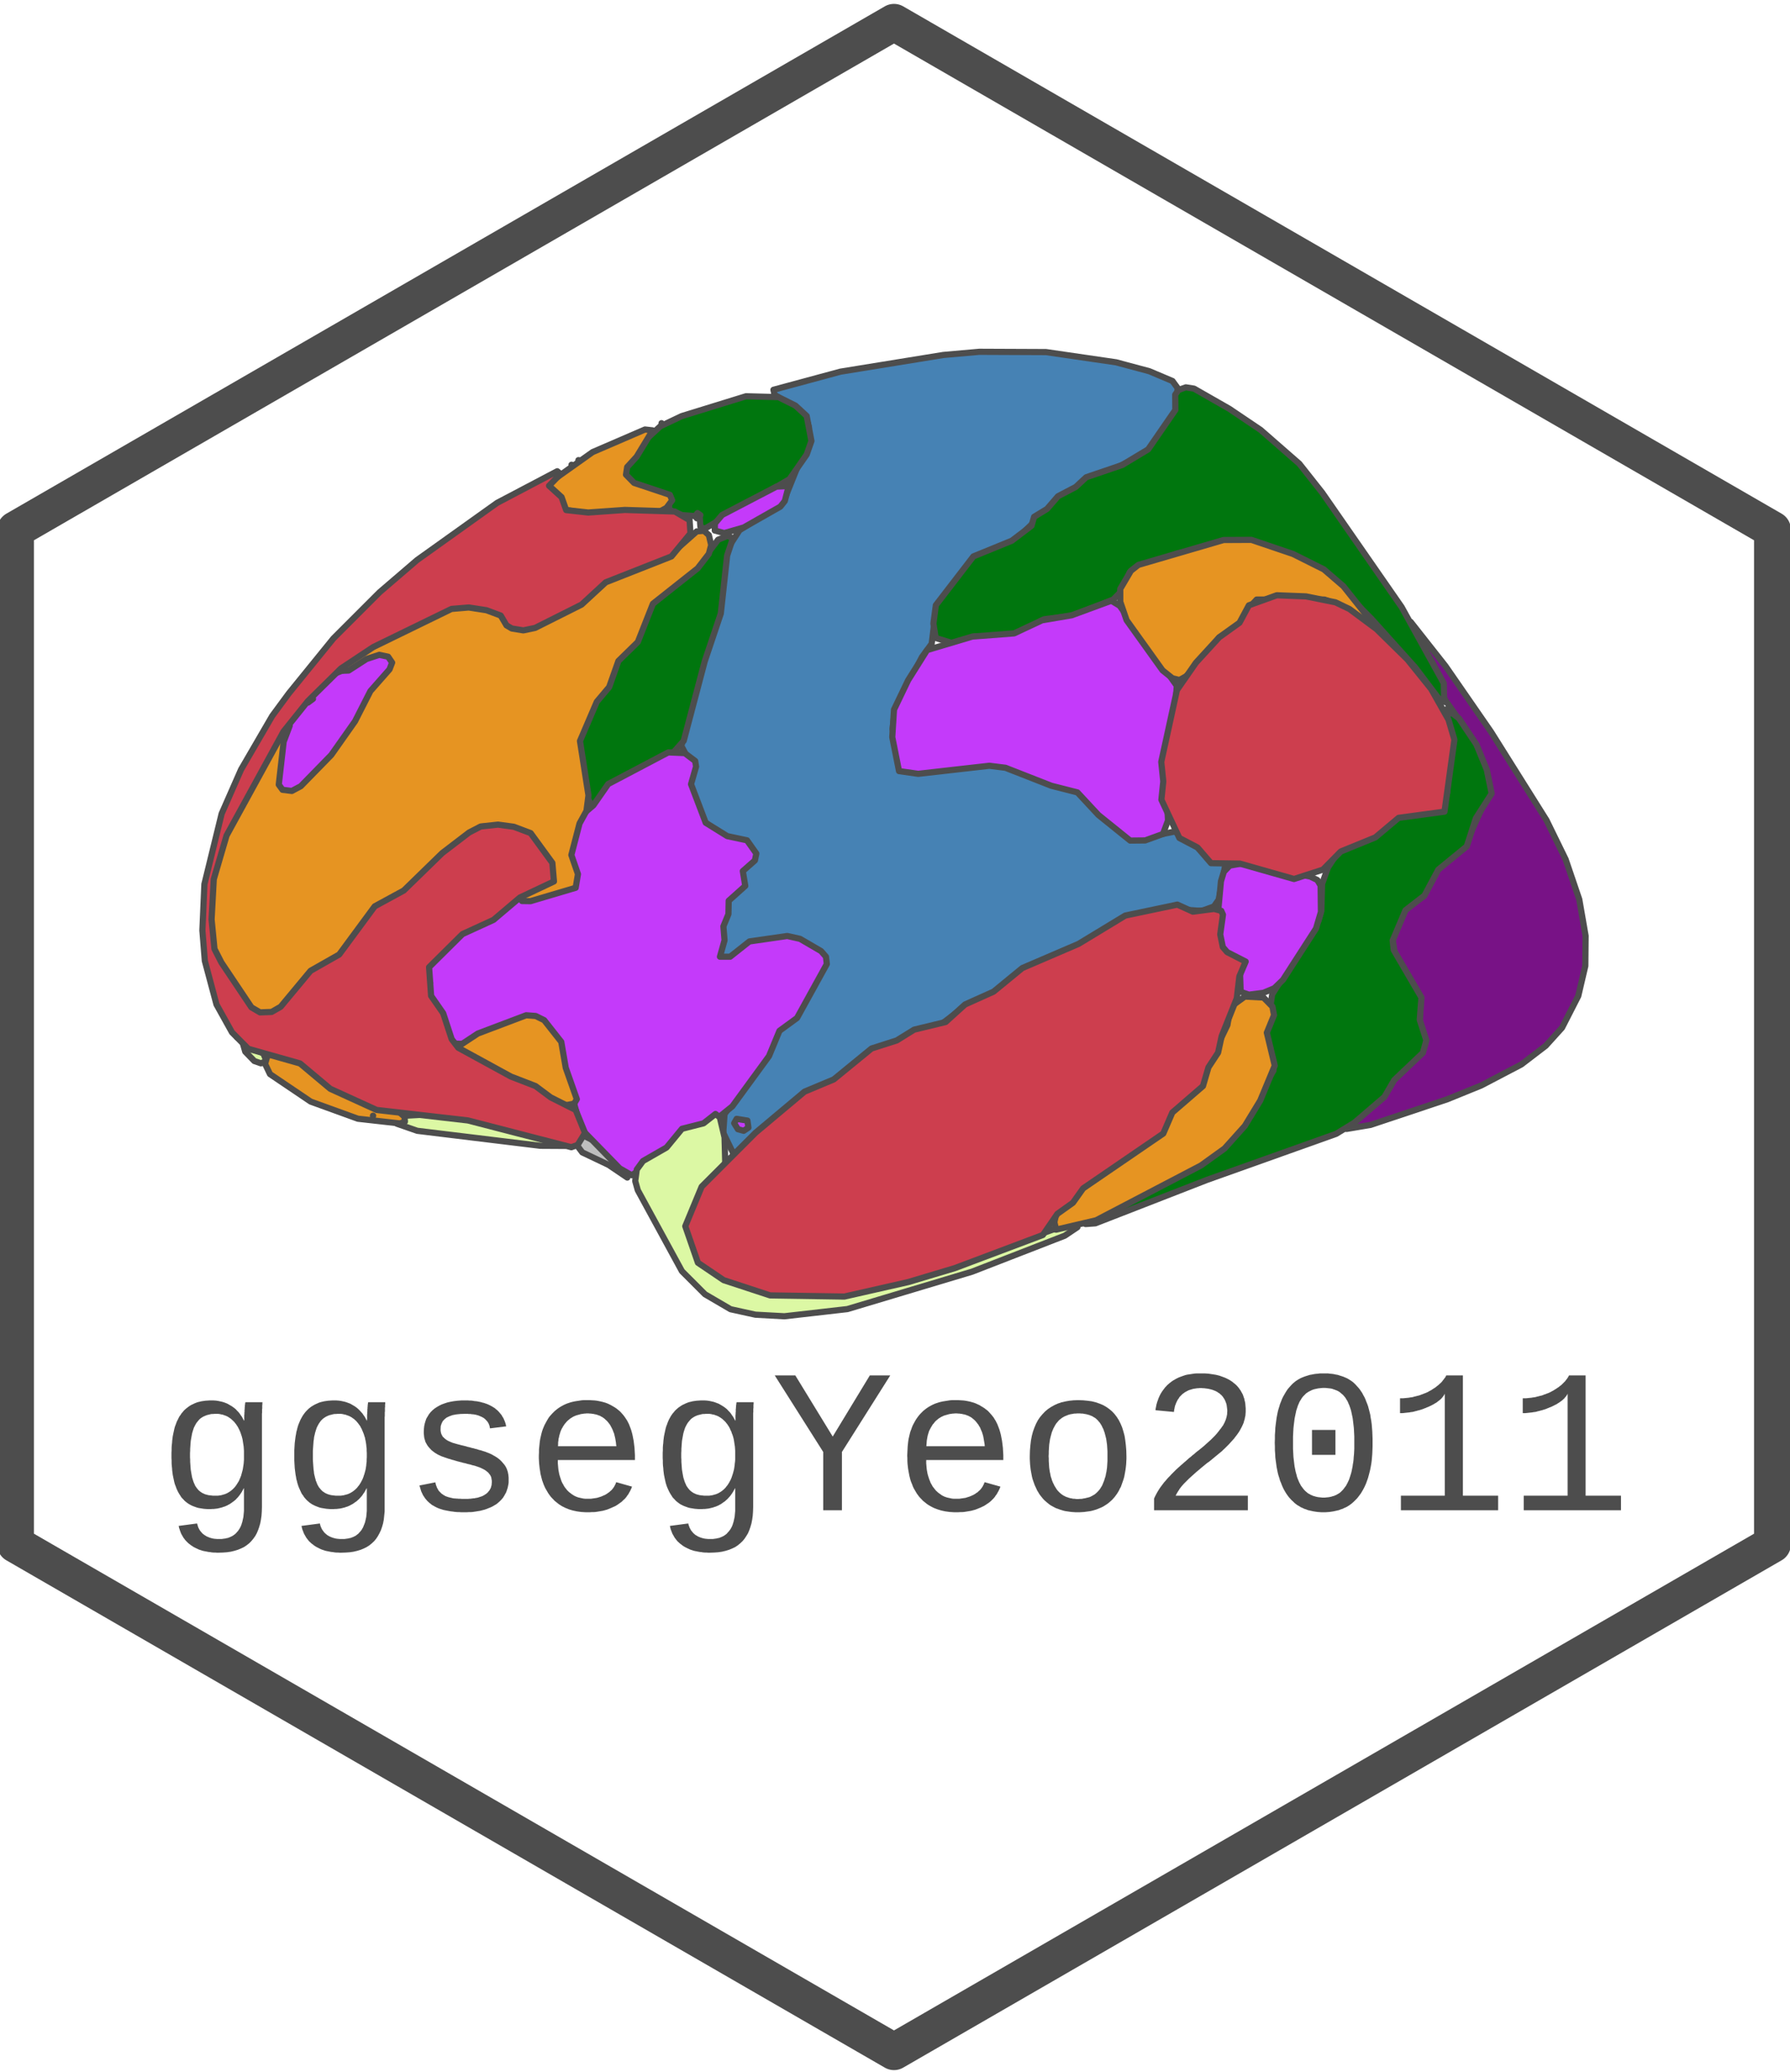<?xml version='1.0' encoding='UTF-8' ?>
<svg xmlns='http://www.w3.org/2000/svg' xmlns:xlink='http://www.w3.org/1999/xlink' class='svglite' width='124.44pt' height='144.00pt' viewBox='0 0 124.44 144.00'>
<defs>
  <style type='text/css'><![CDATA[
    .svglite line, .svglite polyline, .svglite polygon, .svglite path, .svglite rect, .svglite circle {
      fill: none;
      stroke: #000000;
      stroke-linecap: round;
      stroke-linejoin: round;
      stroke-miterlimit: 10.00;
    }
  ]]></style>
</defs>
<rect width='100%' height='100%' style='stroke: none; fill: none;'/>
<defs>
  <clipPath id='cpMC4wMHwxMjQuNDR8MC4wMHwxNDQuMDA='>
    <rect x='0.00' y='0.00' width='124.44' height='144.00' />
  </clipPath>
</defs>
<g clip-path='url(#cpMC4wMHwxMjQuNDR8MC4wMHwxNDQuMDA=)'>
</g>
<defs>
  <clipPath id='cpMC4wMHwxMjQuNDR8MC4xNHwxNDMuODY='>
    <rect x='0.00' y='0.14' width='124.44' height='143.71' />
  </clipPath>
</defs>
<g clip-path='url(#cpMC4wMHwxMjQuNDR8MC4xNHwxNDMuODY=)'>
<rect x='0.00' y='0.14' width='124.44' height='143.71' style='stroke-width: 1.07; stroke: none;' />
</g>
<g clip-path='url(#cpMC4wMHwxMjQuNDR8MC4wMHwxNDQuMDA=)'>
</g>
<defs>
  <clipPath id='cpMC4wMHwxMjQuNDR8MC4xNHwxNDQuMDA='>
    <rect x='0.00' y='0.14' width='124.44' height='143.85' />
  </clipPath>
</defs>
<g clip-path='url(#cpMC4wMHwxMjQuNDR8MC4xNHwxNDQuMDA=)'>
<rect x='-0.14' y='0.14' width='124.58' height='143.85' style='stroke-width: 1.07; stroke: none;' />
<polygon points='1.08,36.81 1.08,107.33 62.15,142.59 123.22,107.33 123.22,36.81 62.15,1.55 1.08,36.81 ' style='stroke-width: 2.56; stroke: none; fill: #FFFFFF;' />
</g>
<defs>
  <clipPath id='cpOS4yNnwxMTUuMDR8MjEuMTB8OTQuODM='>
    <rect x='9.26' y='21.10' width='105.78' height='73.73' />
  </clipPath>
</defs>
<g clip-path='url(#cpOS4yNnwxMTUuMDR8MjEuMTB8OTQuODM=)'>
<rect x='9.26' y='21.10' width='105.78' height='73.73' style='stroke-width: 0.75; stroke: none;' />
</g>
<g clip-path='url(#cpMC4wMHwxMjQuNDR8MC4xNHwxNDQuMDA=)'>
</g>
<g clip-path='url(#cpOS4yNnwxMTUuMDR8MjEuMTB8OTQuODM=)'>
<rect x='9.26' y='21.10' width='105.78' height='73.73' style='stroke-width: 0.75; stroke: none;' />
<path d='M 40.04 78.99 L 40.04 79.50 L 40.48 80.09 L 42.31 80.96 L 43.61 81.84 L 43.36 81.20 L 41.57 79.42 L 40.58 78.93 L 40.04 78.99 Z' style='fill-rule: evenodd; fill: #BEBEBE; stroke-width: 0.43; stroke: #4D4D4D;' />
<path d='M 98.07 43.22 L 98.20 43.91 L 99.58 46.06 L 100.43 48.60 L 101.92 50.71 L 102.96 52.74 L 103.39 54.00 L 103.43 55.26 L 101.98 58.48 L 99.81 60.50 L 98.98 62.28 L 97.62 63.16 L 96.79 65.12 L 96.98 66.37 L 98.79 69.37 L 98.70 70.94 L 99.08 72.60 L 96.96 74.70 L 96.04 76.10 L 94.76 76.91 L 93.45 78.19 L 93.39 78.37 L 93.61 78.46 L 95.28 78.18 L 100.61 76.40 L 102.97 75.44 L 105.76 73.98 L 107.46 72.68 L 108.59 71.43 L 109.72 69.22 L 110.21 67.13 L 110.23 65.04 L 109.79 62.51 L 108.84 59.72 L 107.51 57.00 L 103.66 50.87 L 100.49 46.29 L 98.07 43.22 ZM 92.67 78.83 L 92.68 78.83 L 92.68 78.83 L 92.68 78.83 L 92.67 78.83 Z' style='fill-rule: evenodd; fill: #781286; stroke-width: 0.43; stroke: #4D4D4D;' />
<path d='M 65.58 24.67 L 58.43 25.83 L 53.77 27.09 L 53.84 27.42 L 56.03 28.95 L 56.24 29.71 L 56.14 30.72 L 54.45 34.91 L 51.41 36.85 L 50.32 38.54 L 50.36 39.77 L 49.95 41.22 L 50.02 42.56 L 48.53 46.73 L 47.37 51.85 L 48.04 53.10 L 47.76 54.54 L 48.76 57.27 L 50.31 58.44 L 51.66 58.88 L 52.17 59.51 L 51.03 60.63 L 51.18 61.63 L 50.35 62.70 L 50.02 64.32 L 50.24 65.25 L 49.66 66.59 L 49.99 66.82 L 50.70 66.80 L 52.05 65.79 L 54.60 65.35 L 55.61 65.49 L 56.71 65.95 L 57.04 66.24 L 57.14 66.75 L 56.96 67.61 L 55.40 70.29 L 53.97 71.56 L 53.03 73.74 L 50.37 77.43 L 50.28 78.73 L 51.01 80.23 L 51.95 79.68 L 56.01 76.17 L 57.83 75.33 L 61.16 72.97 L 65.27 71.31 L 66.87 70.09 L 68.67 69.36 L 71.45 67.14 L 72.81 66.75 L 75.23 65.62 L 78.84 63.60 L 81.29 63.15 L 83.54 63.31 L 84.39 63.00 L 84.72 62.53 L 85.20 60.01 L 84.02 59.67 L 83.10 58.73 L 81.67 57.79 L 79.55 58.22 L 78.62 58.10 L 77.73 57.24 L 76.30 56.32 L 74.69 54.61 L 73.00 54.29 L 69.99 53.17 L 65.64 53.17 L 63.89 53.45 L 62.94 53.28 L 62.47 52.88 L 62.05 50.65 L 62.20 49.37 L 64.09 45.67 L 64.77 44.74 L 64.98 43.05 L 65.33 42.07 L 67.59 39.03 L 68.24 38.46 L 70.53 37.59 L 73.91 34.34 L 79.76 31.44 L 81.61 28.89 L 81.88 28.12 L 81.86 26.96 L 81.51 26.48 L 79.90 25.80 L 77.59 25.18 L 72.72 24.47 L 68.08 24.45 L 65.58 24.67 ZM 51.52 77.88 L 51.78 77.88 L 51.81 78.07 L 51.43 78.17 L 51.52 77.88 Z' style='fill-rule: evenodd; fill: #4682B4; stroke-width: 0.43; stroke: #4D4D4D;' />
<path d='M 51.86 27.54 L 47.39 28.92 L 45.90 29.63 L 44.85 30.60 L 44.24 31.68 L 43.34 32.72 L 43.21 33.32 L 46.17 34.33 L 46.48 34.69 L 46.53 35.44 L 47.42 35.80 L 48.64 35.89 L 48.69 36.59 L 48.97 36.76 L 54.89 33.30 L 56.08 31.59 L 56.41 30.65 L 56.08 28.91 L 55.30 28.19 L 54.12 27.60 L 51.86 27.54 ZM 81.93 27.10 L 81.70 27.43 L 81.71 28.49 L 79.82 31.23 L 78.01 32.32 L 75.51 33.17 L 74.79 33.84 L 73.55 34.49 L 72.79 35.37 L 71.89 35.92 L 71.71 36.54 L 70.34 37.58 L 67.67 38.67 L 65.06 42.06 L 64.89 43.34 L 65.05 44.34 L 66.42 44.76 L 67.76 44.22 L 70.11 44.40 L 72.58 43.04 L 74.50 42.79 L 77.39 41.67 L 78.00 41.05 L 78.54 39.77 L 78.93 39.50 L 81.86 38.46 L 85.48 37.74 L 87.17 37.73 L 89.67 38.52 L 92.15 39.78 L 95.33 42.99 L 98.38 46.38 L 100.05 48.59 L 100.40 48.79 L 100.37 47.49 L 97.44 42.19 L 91.92 34.24 L 90.33 32.23 L 87.64 29.88 L 85.46 28.41 L 83.01 27.01 L 82.44 26.92 L 81.93 27.10 ZM 49.92 37.51 L 48.47 39.42 L 45.35 41.98 L 43.96 44.64 L 42.99 45.76 L 42.10 47.63 L 41.19 48.86 L 40.00 51.80 L 40.75 55.25 L 41.22 56.19 L 41.55 56.06 L 42.64 54.59 L 46.81 52.30 L 47.53 51.49 L 48.99 45.97 L 50.11 42.64 L 50.55 38.61 L 50.95 37.41 L 50.58 37.24 L 49.92 37.51 ZM 100.80 49.45 L 100.62 49.81 L 100.89 51.48 L 100.61 55.09 L 100.32 56.18 L 99.83 56.42 L 96.79 56.83 L 95.61 58.12 L 93.15 59.01 L 92.32 60.29 L 91.91 61.43 L 91.86 63.30 L 91.66 63.99 L 88.44 69.11 L 88.03 71.91 L 88.55 73.82 L 88.53 74.41 L 86.25 78.10 L 84.33 80.16 L 79.70 82.75 L 75.67 84.67 L 75.47 85.07 L 76.15 85.02 L 83.91 82.00 L 92.89 78.80 L 94.15 78.03 L 96.24 76.24 L 96.93 75.06 L 98.92 73.17 L 99.16 72.30 L 98.70 70.88 L 98.82 69.33 L 96.89 66.02 L 96.82 65.36 L 97.71 63.26 L 99.03 62.24 L 99.99 60.44 L 101.97 58.82 L 102.60 56.87 L 103.70 55.15 L 103.36 53.49 L 102.64 51.74 L 101.42 49.92 L 100.80 49.45 Z' style='fill-rule: evenodd; fill: #00760E; stroke-width: 0.43; stroke: #4D4D4D;' />
<path d='M 53.98 33.82 L 50.20 35.79 L 49.70 36.38 L 49.69 36.87 L 50.35 37.05 L 51.70 36.66 L 54.25 35.21 L 54.56 34.82 L 54.83 33.78 L 53.98 33.82 ZM 26.94 45.18 L 25.41 45.60 L 24.06 46.50 L 22.91 46.96 L 20.65 49.28 L 19.78 50.92 L 19.12 53.14 L 19.04 54.73 L 19.27 55.16 L 19.96 55.37 L 20.64 55.19 L 23.27 52.56 L 25.01 50.12 L 26.08 48.00 L 27.77 45.78 L 27.83 45.25 L 26.94 45.18 ZM 77.26 41.75 L 74.51 42.76 L 72.44 43.11 L 70.50 44.02 L 67.60 44.24 L 64.45 45.18 L 63.13 47.28 L 62.15 49.32 L 62.03 51.23 L 62.50 53.59 L 63.83 53.78 L 68.78 53.22 L 69.90 53.36 L 73.09 54.61 L 74.90 55.07 L 76.36 56.64 L 78.57 58.42 L 79.61 58.41 L 80.85 57.96 L 81.20 57.02 L 80.97 52.75 L 81.70 49.22 L 81.81 47.66 L 77.84 42.10 L 77.26 41.75 ZM 85.49 60.16 L 85.08 60.59 L 84.88 61.25 L 84.58 64.49 L 84.68 65.20 L 85.16 66.28 L 86.19 67.15 L 86.25 68.93 L 86.83 69.13 L 87.83 69.00 L 88.59 68.68 L 89.19 68.10 L 91.49 64.53 L 91.83 63.38 L 91.81 61.55 L 91.58 61.16 L 91.09 60.92 L 86.45 59.99 L 85.49 60.16 ZM 24.98 77.09 L 25.04 77.34 L 25.54 77.63 L 26.59 77.71 L 25.75 77.17 L 24.98 77.09 ZM 51.21 77.76 L 51.04 78.06 L 51.30 78.48 L 51.70 78.59 L 52.03 78.37 L 51.96 77.88 L 51.21 77.76 ZM 46.46 52.29 L 42.28 54.49 L 41.25 55.97 L 40.35 56.74 L 39.71 57.93 L 39.40 59.31 L 39.85 60.73 L 39.66 61.54 L 35.65 62.59 L 34.24 63.57 L 32.62 64.25 L 29.46 67.24 L 29.91 68.30 L 29.68 70.04 L 30.64 70.86 L 31.27 72.17 L 31.65 72.53 L 32.43 72.56 L 34.89 71.32 L 36.42 70.87 L 37.27 70.90 L 38.12 71.30 L 38.83 72.72 L 39.00 74.40 L 39.82 76.36 L 40.39 78.44 L 43.08 81.20 L 43.92 81.68 L 46.48 79.92 L 47.43 78.85 L 49.06 78.38 L 50.91 76.89 L 53.46 73.40 L 54.19 71.64 L 55.41 70.75 L 57.48 67.00 L 57.42 66.49 L 57.08 66.10 L 55.62 65.25 L 54.73 65.05 L 52.10 65.43 L 50.76 66.49 L 50.05 66.49 L 50.37 65.35 L 50.29 64.38 L 50.64 63.53 L 50.66 62.60 L 51.81 61.57 L 51.64 60.54 L 52.48 59.80 L 52.58 59.32 L 51.93 58.40 L 50.56 58.11 L 49.06 57.18 L 48.04 54.50 L 48.39 53.28 L 48.33 52.89 L 47.60 52.34 L 46.46 52.29 Z' style='fill-rule: evenodd; fill: #C43AFA; stroke-width: 0.43; stroke: #4D4D4D;' />
<path d='M 15.82 71.13 L 15.83 71.13 L 15.83 71.13 L 15.83 71.12 L 15.82 71.13 ZM 16.47 72.09 L 16.47 72.09 L 16.47 72.09 L 16.47 72.09 L 16.47 72.09 ZM 16.91 72.61 L 17.05 73.09 L 17.68 73.74 L 18.14 73.90 L 18.53 73.74 L 18.30 73.20 L 16.91 72.61 ZM 28.20 77.54 L 27.66 77.84 L 27.60 78.10 L 29.01 78.59 L 37.56 79.63 L 39.29 79.64 L 37.91 79.05 L 32.94 77.74 L 29.96 77.44 L 28.20 77.54 ZM 49.74 77.42 L 48.91 78.07 L 47.41 78.45 L 46.34 79.75 L 44.70 80.69 L 44.27 81.28 L 44.16 82.08 L 44.34 82.72 L 47.41 88.35 L 49.01 89.95 L 50.79 90.99 L 52.52 91.37 L 54.53 91.48 L 58.91 90.98 L 67.58 88.38 L 74.02 85.88 L 74.90 85.29 L 74.68 85.06 L 73.95 85.19 L 66.56 87.81 L 59.80 89.62 L 56.36 89.75 L 54.89 90.01 L 53.65 89.77 L 50.14 88.54 L 48.65 87.42 L 48.10 86.44 L 47.94 85.32 L 48.17 84.29 L 49.14 82.40 L 50.24 81.33 L 50.42 80.88 L 50.37 79.05 L 50.04 77.65 L 49.74 77.42 Z' style='fill-rule: evenodd; fill: #DCF8A4; stroke-width: 0.43; stroke: #4D4D4D;' />
<path d='M 45.99 29.41 L 45.99 29.42 L 45.99 29.41 L 45.99 29.41 L 45.99 29.41 ZM 44.84 29.85 L 41.20 31.42 L 38.34 33.45 L 38.16 33.78 L 38.78 34.64 L 38.98 35.39 L 41.79 35.82 L 43.53 35.52 L 45.49 35.75 L 46.33 35.30 L 46.73 34.77 L 46.57 34.39 L 44.08 33.56 L 43.52 32.99 L 43.60 32.46 L 44.26 31.74 L 45.37 29.91 L 44.84 29.85 ZM 48.49 35.66 L 48.34 35.85 L 48.44 36.02 L 48.69 35.80 L 48.49 35.66 ZM 96.04 43.85 L 96.05 43.85 L 96.05 43.85 L 96.05 43.85 L 96.04 43.85 ZM 96.36 44.17 L 96.37 44.18 L 96.37 44.17 L 96.37 44.17 L 96.36 44.17 ZM 97.65 45.78 L 97.65 45.78 L 97.65 45.78 L 97.65 45.77 L 97.65 45.78 ZM 97.97 46.10 L 97.97 46.10 L 97.97 46.10 L 97.97 46.10 L 97.97 46.10 ZM 98.61 46.74 L 98.61 46.74 L 98.62 46.74 L 98.61 46.74 L 98.61 46.74 ZM 85.06 37.53 L 79.14 39.26 L 78.62 39.67 L 77.88 40.93 L 77.88 41.82 L 78.32 43.10 L 80.82 46.59 L 81.51 47.14 L 82.00 47.26 L 82.46 47.00 L 83.91 45.54 L 84.75 44.31 L 86.17 43.45 L 86.72 42.37 L 87.36 41.67 L 92.08 41.67 L 93.26 42.10 L 95.13 43.33 L 95.50 43.39 L 93.39 40.74 L 92.03 39.57 L 89.89 38.50 L 87.00 37.52 L 85.06 37.53 ZM 99.98 48.52 L 99.99 48.72 L 100.10 48.83 L 100.12 48.61 L 99.98 48.52 ZM 21.57 48.44 L 21.38 48.63 L 21.41 48.83 L 21.76 48.57 L 21.57 48.44 ZM 100.54 49.31 L 100.54 49.31 L 100.54 49.31 L 100.54 49.30 L 100.54 49.31 ZM 48.44 36.93 L 46.50 38.65 L 42.20 40.23 L 40.38 41.73 L 37.18 43.34 L 35.74 43.39 L 35.17 42.54 L 34.33 42.22 L 32.55 42.12 L 30.88 42.28 L 27.42 44.13 L 25.86 44.74 L 23.50 46.35 L 23.52 46.63 L 24.24 46.60 L 25.48 45.80 L 26.37 45.51 L 26.98 45.64 L 27.26 46.05 L 27.08 46.52 L 25.75 48.03 L 24.68 50.13 L 23.03 52.47 L 20.91 54.64 L 20.29 54.97 L 19.64 54.89 L 19.38 54.53 L 19.72 51.55 L 20.14 50.44 L 19.62 50.66 L 16.74 55.68 L 15.29 58.45 L 14.90 59.63 L 14.47 63.50 L 14.87 66.28 L 15.42 67.51 L 17.59 70.45 L 18.33 70.72 L 19.63 70.29 L 21.66 67.77 L 23.83 66.55 L 26.21 63.19 L 28.07 62.21 L 30.83 59.52 L 33.60 57.45 L 34.54 57.48 L 36.62 58.10 L 38.07 59.93 L 38.19 60.41 L 38.04 60.90 L 36.43 62.01 L 36.20 62.36 L 36.29 62.62 L 36.88 62.63 L 40.02 61.70 L 40.18 60.75 L 39.72 59.42 L 40.29 57.23 L 40.77 56.36 L 40.91 55.28 L 40.32 51.50 L 41.49 48.77 L 42.35 47.75 L 42.99 45.94 L 44.34 44.62 L 45.39 41.96 L 48.50 39.50 L 49.28 38.49 L 49.44 37.88 L 49.28 37.19 L 48.94 36.89 L 48.44 36.93 ZM 36.58 70.56 L 33.22 71.83 L 31.96 72.66 L 31.74 73.12 L 35.52 75.14 L 37.22 75.80 L 38.48 76.70 L 39.21 76.84 L 39.92 76.70 L 40.10 76.39 L 39.33 74.21 L 39.02 72.41 L 37.83 70.90 L 37.24 70.61 L 36.58 70.56 ZM 18.61 73.30 L 18.43 73.94 L 18.77 74.65 L 21.60 76.56 L 24.88 77.75 L 27.81 78.08 L 28.15 77.95 L 28.12 77.61 L 27.79 77.32 L 25.95 76.72 L 22.99 75.37 L 21.16 73.84 L 20.03 73.42 L 18.61 73.30 ZM 86.54 69.26 L 85.54 69.99 L 85.33 71.24 L 84.00 74.00 L 83.64 75.28 L 81.57 77.04 L 80.52 78.73 L 75.19 82.26 L 73.46 84.23 L 73.30 84.94 L 73.42 85.46 L 76.20 84.81 L 83.49 81.00 L 85.13 79.82 L 86.54 78.25 L 87.61 76.49 L 88.62 74.06 L 88.07 71.77 L 88.57 70.55 L 88.46 69.96 L 87.84 69.33 L 86.54 69.26 ZM 25.93 77.54 L 25.93 77.55 L 25.94 77.54 L 25.94 77.54 L 25.93 77.54 Z' style='fill-rule: evenodd; fill: #E69422; stroke-width: 0.43; stroke: #4D4D4D;' />
<path d='M 40.21 31.98 L 40.21 31.98 L 40.22 31.98 L 40.21 31.98 L 40.21 31.98 ZM 39.73 32.30 L 39.73 32.30 L 39.74 32.30 L 39.73 32.30 L 39.73 32.30 ZM 88.76 41.37 L 86.82 42.07 L 86.17 43.28 L 84.76 44.29 L 83.14 46.06 L 81.82 47.96 L 80.73 52.95 L 80.87 54.31 L 80.74 55.58 L 81.99 58.24 L 83.25 58.90 L 84.19 59.99 L 86.20 60.02 L 89.96 61.09 L 91.97 60.44 L 93.21 59.18 L 95.61 58.20 L 97.23 56.84 L 100.42 56.41 L 101.11 51.41 L 100.70 50.02 L 99.49 47.88 L 97.84 45.83 L 95.69 43.72 L 93.82 42.33 L 92.84 41.86 L 90.80 41.45 L 88.76 41.37 ZM 38.74 32.75 L 34.56 34.95 L 29.00 38.92 L 26.39 41.16 L 23.18 44.37 L 20.08 48.19 L 18.93 49.75 L 16.76 53.48 L 15.41 56.55 L 14.21 61.45 L 14.07 64.66 L 14.24 66.78 L 15.05 69.81 L 16.13 71.75 L 17.26 72.89 L 20.86 73.91 L 22.96 75.67 L 26.18 77.14 L 32.53 77.87 L 39.72 79.73 L 40.16 79.57 L 40.67 78.74 L 40.02 77.14 L 38.29 76.27 L 37.23 75.48 L 35.52 74.82 L 31.86 72.82 L 31.40 72.22 L 30.81 70.42 L 29.97 69.21 L 29.83 67.22 L 32.15 64.92 L 34.31 63.93 L 36.14 62.38 L 38.51 61.26 L 38.40 59.97 L 36.89 57.90 L 35.72 57.46 L 34.62 57.31 L 33.42 57.44 L 32.61 57.86 L 30.74 59.29 L 28.07 61.89 L 26.05 62.99 L 23.58 66.34 L 21.59 67.47 L 19.51 69.97 L 18.88 70.33 L 18.08 70.36 L 17.48 70.01 L 15.39 66.89 L 14.91 65.95 L 14.71 63.90 L 14.86 61.11 L 15.75 58.07 L 19.71 50.84 L 21.40 48.73 L 23.70 46.46 L 25.95 44.97 L 31.39 42.32 L 32.59 42.22 L 33.82 42.41 L 34.81 42.78 L 35.21 43.46 L 35.58 43.68 L 36.38 43.81 L 37.20 43.64 L 40.43 42.02 L 42.11 40.47 L 46.68 38.67 L 48.00 37.07 L 47.94 36.15 L 46.91 35.55 L 43.44 35.44 L 40.89 35.62 L 39.36 35.45 L 39.04 34.55 L 38.17 33.76 L 38.97 32.94 L 38.74 32.75 ZM 81.85 62.87 L 78.23 63.63 L 74.98 65.60 L 71.07 67.28 L 69.07 68.92 L 67.09 69.81 L 65.74 71.03 L 63.55 71.56 L 62.34 72.31 L 60.59 72.87 L 57.96 75.02 L 55.93 75.87 L 52.53 78.72 L 48.78 82.47 L 47.64 85.22 L 48.52 87.76 L 50.31 88.97 L 53.54 90.03 L 58.70 90.11 L 63.15 89.10 L 66.39 88.13 L 72.50 85.83 L 73.51 84.36 L 74.59 83.59 L 75.30 82.59 L 80.87 78.78 L 81.50 77.32 L 83.63 75.48 L 84.01 74.18 L 84.68 73.16 L 84.93 72.01 L 85.98 69.38 L 86.16 67.86 L 86.60 66.83 L 85.31 66.17 L 85.01 65.82 L 84.83 64.94 L 85.02 63.57 L 84.90 63.30 L 84.40 63.17 L 82.93 63.36 L 81.85 62.87 Z' style='fill-rule: evenodd; fill: #CD3E4E; stroke-width: 0.43; stroke: #4D4D4D;' />
</g>
<g clip-path='url(#cpMC4wMHwxMjQuNDR8MC4xNHwxNDQuMDA=)'>
</g>
<g clip-path='url(#cpMC4wMHwxMjQuNDR8MC4wMHwxNDQuMDA=)'>
</g>
<g clip-path='url(#cpMC4wMHwxMjQuNDR8MC4xNHwxNDQuMDA=)'>
</g>
<g clip-path='url(#cpMC4wMHwxMjQuNDR8MC4wMHwxNDQuMDA=)'>
</g>
<g clip-path='url(#cpMC4wMHwxMjQuNDR8MC4xNHwxNDQuMDA=)'>
</g>
<g clip-path='url(#cpMC4wMHwxMjQuNDR8MC4wMHwxNDQuMDA=)'>
</g>
<g clip-path='url(#cpMC4wMHwxMjQuNDR8MC4xNHwxNDQuMDA=)'>
</g>
<g clip-path='url(#cpMC4wMHwxMjQuNDR8MC4wMHwxNDQuMDA=)'>
</g>
<g clip-path='url(#cpMC4wMHwxMjQuNDR8MC4xNHwxNDQuMDA=)'>
</g>
<g clip-path='url(#cpMC4wMHwxMjQuNDR8MC4wMHwxNDQuMDA=)'>
</g>
<g clip-path='url(#cpMC4wMHwxMjQuNDR8MC4xNHwxNDQuMDA=)'>
</g>
<g clip-path='url(#cpMC4wMHwxMjQuNDR8MC4wMHwxNDQuMDA=)'>
</g>
<g clip-path='url(#cpMC4wMHwxMjQuNDR8MC4xNHwxNDQuMDA=)'>
</g>
<g clip-path='url(#cpMC4wMHwxMjQuNDR8MC4wMHwxNDQuMDA=)'>
</g>
<g clip-path='url(#cpMC4wMHwxMjQuNDR8MC4xNHwxNDQuMDA=)'>
</g>
<g clip-path='url(#cpMC4wMHwxMjQuNDR8MC4wMHwxNDQuMDA=)'>
</g>
<g clip-path='url(#cpMC4wMHwxMjQuNDR8MC4xNHwxNDQuMDA=)'>
</g>
<g clip-path='url(#cpMC4wMHwxMjQuNDR8MC4wMHwxNDQuMDA=)'>
</g>
<g clip-path='url(#cpMC4wMHwxMjQuNDR8MC4xNHwxNDQuMDA=)'>
</g>
<g clip-path='url(#cpMC4wMHwxMjQuNDR8MC4wMHwxNDQuMDA=)'>
</g>
<g clip-path='url(#cpMC4wMHwxMjQuNDR8MC4xNHwxNDQuMDA=)'>
</g>
<g clip-path='url(#cpMC4wMHwxMjQuNDR8MC4wMHwxNDQuMDA=)'>
</g>
<g clip-path='url(#cpMC4wMHwxMjQuNDR8MC4xNHwxNDQuMDA=)'>
</g>
<g clip-path='url(#cpMC4wMHwxMjQuNDR8MC4wMHwxNDQuMDA=)'>
</g>
<g clip-path='url(#cpMC4wMHwxMjQuNDR8MC4xNHwxNDQuMDA=)'>
</g>
<g clip-path='url(#cpMC4wMHwxMjQuNDR8MC4wMHwxNDQuMDA=)'>
</g>
<g clip-path='url(#cpMC4wMHwxMjQuNDR8MC4xNHwxNDQuMDA=)'>
</g>
<g clip-path='url(#cpMC4wMHwxMjQuNDR8MC4wMHwxNDQuMDA=)'>
</g>
<g clip-path='url(#cpMC4wMHwxMjQuNDR8MC4xNHwxNDQuMDA=)'>
</g>
<g clip-path='url(#cpMC4wMHwxMjQuNDR8MC4wMHwxNDQuMDA=)'>
</g>
<g clip-path='url(#cpMC4wMHwxMjQuNDR8MC4xNHwxNDQuMDA=)'>
</g>
<g clip-path='url(#cpMC4wMHwxMjQuNDR8MC4wMHwxNDQuMDA=)'>
</g>
<g clip-path='url(#cpMC4wMHwxMjQuNDR8MC4xNHwxNDQuMDA=)'>
<polygon points='1.08,36.81 1.08,107.33 62.15,142.59 123.22,107.33 123.22,36.81 62.15,1.55 1.08,36.81 ' style='stroke-width: 2.56; stroke: #4D4D4D; fill: none;' />
<path d='M 15.20 107.91 L 15.20 107.91 L 15.08 107.91 L 14.95 107.90 L 14.84 107.90 L 14.72 107.89 L 14.61 107.87 L 14.50 107.86 L 14.40 107.84 L 14.29 107.82 L 14.19 107.80 L 14.09 107.78 L 14.09 107.78 L 14.00 107.75 L 13.91 107.72 L 13.82 107.69 L 13.74 107.65 L 13.65 107.61 L 13.57 107.57 L 13.49 107.53 L 13.42 107.49 L 13.35 107.44 L 13.27 107.39 L 13.27 107.39 L 13.21 107.34 L 13.14 107.29 L 13.08 107.24 L 13.02 107.18 L 12.97 107.13 L 12.91 107.07 L 12.86 107.01 L 12.81 106.94 L 12.76 106.88 L 12.72 106.81 L 12.72 106.81 L 12.68 106.74 L 12.64 106.67 L 12.60 106.60 L 12.57 106.53 L 12.54 106.45 L 12.51 106.37 L 12.49 106.30 L 12.46 106.22 L 12.44 106.14 L 12.42 106.05 L 13.70 105.88 L 13.70 105.88 L 13.73 105.98 L 13.76 106.08 L 13.79 106.17 L 13.84 106.26 L 13.88 106.34 L 13.94 106.42 L 14.00 106.49 L 14.06 106.56 L 14.13 106.62 L 14.21 106.68 L 14.21 106.68 L 14.29 106.73 L 14.37 106.78 L 14.47 106.82 L 14.56 106.86 L 14.66 106.89 L 14.77 106.92 L 14.88 106.94 L 14.99 106.95 L 15.12 106.96 L 15.24 106.96 L 15.24 106.96 L 15.32 106.96 L 15.40 106.96 L 15.47 106.95 L 15.54 106.94 L 15.62 106.93 L 15.69 106.92 L 15.75 106.90 L 15.82 106.89 L 15.89 106.87 L 15.95 106.84 L 15.95 106.84 L 16.01 106.82 L 16.07 106.79 L 16.13 106.76 L 16.19 106.73 L 16.24 106.69 L 16.30 106.65 L 16.35 106.61 L 16.40 106.56 L 16.45 106.51 L 16.49 106.46 L 16.49 106.46 L 16.54 106.41 L 16.58 106.35 L 16.62 106.29 L 16.66 106.23 L 16.69 106.17 L 16.73 106.10 L 16.76 106.02 L 16.79 105.95 L 16.81 105.87 L 16.84 105.79 L 16.84 105.79 L 16.86 105.70 L 16.88 105.61 L 16.90 105.52 L 16.92 105.43 L 16.93 105.33 L 16.94 105.22 L 16.95 105.12 L 16.96 105.01 L 16.96 104.89 L 16.96 104.77 L 16.96 103.43 L 16.95 103.43 L 16.95 103.43 L 16.92 103.48 L 16.89 103.54 L 16.86 103.59 L 16.83 103.65 L 16.80 103.70 L 16.76 103.76 L 16.73 103.81 L 16.69 103.86 L 16.65 103.92 L 16.61 103.97 L 16.61 103.97 L 16.57 104.02 L 16.53 104.07 L 16.48 104.12 L 16.43 104.17 L 16.39 104.22 L 16.34 104.26 L 16.28 104.31 L 16.23 104.35 L 16.17 104.39 L 16.12 104.43 L 16.12 104.43 L 16.06 104.47 L 16.00 104.51 L 15.94 104.55 L 15.87 104.58 L 15.81 104.62 L 15.74 104.65 L 15.67 104.68 L 15.60 104.71 L 15.52 104.73 L 15.45 104.76 L 15.45 104.76 L 15.37 104.78 L 15.29 104.80 L 15.21 104.82 L 15.12 104.84 L 15.04 104.85 L 14.95 104.86 L 14.86 104.87 L 14.76 104.87 L 14.67 104.88 L 14.57 104.88 L 14.57 104.88 L 14.43 104.88 L 14.29 104.87 L 14.16 104.86 L 14.03 104.84 L 13.91 104.82 L 13.79 104.80 L 13.68 104.77 L 13.57 104.73 L 13.46 104.69 L 13.36 104.65 L 13.36 104.65 L 13.26 104.60 L 13.17 104.55 L 13.07 104.49 L 12.99 104.43 L 12.90 104.36 L 12.82 104.29 L 12.75 104.21 L 12.67 104.13 L 12.60 104.05 L 12.54 103.95 L 12.54 103.95 L 12.48 103.86 L 12.42 103.76 L 12.36 103.65 L 12.31 103.54 L 12.26 103.43 L 12.22 103.31 L 12.17 103.19 L 12.13 103.06 L 12.10 102.93 L 12.07 102.79 L 12.07 102.79 L 12.04 102.65 L 12.01 102.50 L 11.99 102.35 L 11.97 102.19 L 11.96 102.03 L 11.94 101.86 L 11.93 101.69 L 11.93 101.51 L 11.92 101.33 L 11.92 101.15 L 11.92 101.15 L 11.92 100.97 L 11.93 100.79 L 11.93 100.62 L 11.94 100.45 L 11.96 100.29 L 11.97 100.13 L 11.99 99.97 L 12.01 99.82 L 12.04 99.67 L 12.07 99.53 L 12.07 99.53 L 12.10 99.39 L 12.13 99.26 L 12.17 99.12 L 12.22 99.00 L 12.26 98.88 L 12.31 98.76 L 12.37 98.65 L 12.42 98.54 L 12.48 98.43 L 12.55 98.34 L 12.55 98.34 L 12.61 98.24 L 12.69 98.15 L 12.76 98.06 L 12.84 97.98 L 12.93 97.90 L 13.02 97.83 L 13.11 97.76 L 13.20 97.70 L 13.30 97.64 L 13.41 97.59 L 13.41 97.59 L 13.51 97.54 L 13.63 97.49 L 13.74 97.45 L 13.87 97.42 L 13.99 97.39 L 14.13 97.37 L 14.26 97.35 L 14.40 97.34 L 14.55 97.33 L 14.70 97.33 L 14.70 97.33 L 14.85 97.33 L 15.00 97.34 L 15.15 97.36 L 15.29 97.39 L 15.43 97.42 L 15.57 97.46 L 15.70 97.51 L 15.82 97.56 L 15.94 97.63 L 16.06 97.70 L 16.06 97.70 L 16.17 97.77 L 16.28 97.85 L 16.39 97.94 L 16.48 98.04 L 16.58 98.14 L 16.66 98.24 L 16.74 98.36 L 16.82 98.47 L 16.89 98.60 L 16.96 98.73 L 16.98 98.73 L 16.98 98.73 L 16.98 98.70 L 16.98 98.66 L 16.98 98.62 L 16.98 98.59 L 16.98 98.55 L 16.98 98.51 L 16.98 98.47 L 16.98 98.43 L 16.98 98.38 L 16.98 98.34 L 16.98 98.34 L 16.99 98.30 L 16.99 98.26 L 16.99 98.22 L 16.99 98.17 L 17.00 98.13 L 17.00 98.09 L 17.00 98.05 L 17.00 98.02 L 17.00 97.98 L 17.01 97.94 L 17.01 97.94 L 17.01 97.90 L 17.01 97.86 L 17.01 97.83 L 17.02 97.79 L 17.02 97.76 L 17.02 97.73 L 17.02 97.69 L 17.03 97.66 L 17.03 97.63 L 17.03 97.61 L 17.03 97.61 L 17.04 97.58 L 17.04 97.56 L 17.04 97.53 L 17.05 97.51 L 17.05 97.50 L 17.05 97.48 L 17.06 97.47 L 17.06 97.46 L 17.06 97.45 L 17.06 97.45 L 18.25 97.45 L 18.25 97.45 L 18.25 97.46 L 18.25 97.47 L 18.24 97.49 L 18.24 97.51 L 18.24 97.53 L 18.24 97.55 L 18.24 97.58 L 18.24 97.60 L 18.24 97.63 L 18.23 97.66 L 18.23 97.66 L 18.23 97.69 L 18.23 97.72 L 18.23 97.75 L 18.23 97.79 L 18.23 97.82 L 18.23 97.86 L 18.23 97.90 L 18.22 97.93 L 18.22 97.97 L 18.22 98.02 L 18.22 98.02 L 18.22 98.06 L 18.22 98.10 L 18.22 98.15 L 18.22 98.19 L 18.21 98.24 L 18.21 98.28 L 18.21 98.33 L 18.21 98.38 L 18.21 98.43 L 18.21 98.48 L 18.21 98.48 L 18.21 98.53 L 18.21 98.58 L 18.21 98.63 L 18.21 98.68 L 18.21 98.74 L 18.21 98.79 L 18.21 98.84 L 18.21 98.89 L 18.21 98.95 L 18.21 99.00 L 18.21 104.74 L 18.21 104.74 L 18.20 105.05 L 18.18 105.34 L 18.14 105.62 L 18.09 105.88 L 18.02 106.12 L 17.94 106.35 L 17.85 106.56 L 17.74 106.76 L 17.61 106.94 L 17.47 107.11 L 17.47 107.11 L 17.32 107.26 L 17.14 107.40 L 16.96 107.52 L 16.75 107.62 L 16.53 107.71 L 16.30 107.78 L 16.05 107.84 L 15.78 107.88 L 15.50 107.90 L 15.20 107.91 ZM 16.96 101.13 L 16.96 101.13 L 16.96 100.98 L 16.96 100.83 L 16.95 100.68 L 16.94 100.54 L 16.92 100.41 L 16.90 100.28 L 16.88 100.15 L 16.86 100.03 L 16.83 99.91 L 16.80 99.80 L 16.80 99.80 L 16.76 99.69 L 16.73 99.59 L 16.69 99.49 L 16.65 99.40 L 16.60 99.30 L 16.56 99.22 L 16.51 99.13 L 16.46 99.06 L 16.41 98.98 L 16.35 98.91 L 16.35 98.91 L 16.30 98.84 L 16.24 98.78 L 16.18 98.72 L 16.12 98.67 L 16.06 98.61 L 16.00 98.57 L 15.93 98.52 L 15.87 98.48 L 15.80 98.44 L 15.73 98.41 L 15.73 98.41 L 15.66 98.38 L 15.59 98.36 L 15.52 98.33 L 15.45 98.31 L 15.37 98.30 L 15.30 98.28 L 15.23 98.27 L 15.16 98.26 L 15.08 98.26 L 15.01 98.26 L 15.01 98.26 L 14.92 98.26 L 14.83 98.27 L 14.74 98.27 L 14.66 98.28 L 14.58 98.30 L 14.50 98.32 L 14.42 98.34 L 14.35 98.36 L 14.28 98.39 L 14.21 98.42 L 14.21 98.42 L 14.14 98.45 L 14.07 98.49 L 14.01 98.53 L 13.95 98.57 L 13.89 98.62 L 13.84 98.67 L 13.79 98.73 L 13.74 98.79 L 13.69 98.85 L 13.64 98.92 L 13.64 98.92 L 13.60 98.99 L 13.56 99.06 L 13.52 99.14 L 13.48 99.22 L 13.45 99.31 L 13.42 99.40 L 13.39 99.50 L 13.36 99.60 L 13.34 99.70 L 13.32 99.81 L 13.32 99.81 L 13.30 99.92 L 13.28 100.03 L 13.26 100.15 L 13.25 100.28 L 13.24 100.41 L 13.23 100.55 L 13.22 100.69 L 13.22 100.83 L 13.21 100.98 L 13.21 101.13 L 13.21 101.13 L 13.21 101.29 L 13.22 101.45 L 13.22 101.60 L 13.23 101.74 L 13.24 101.88 L 13.25 102.01 L 13.26 102.14 L 13.28 102.26 L 13.30 102.38 L 13.32 102.49 L 13.32 102.49 L 13.34 102.60 L 13.36 102.70 L 13.39 102.79 L 13.42 102.89 L 13.45 102.98 L 13.48 103.06 L 13.52 103.14 L 13.55 103.22 L 13.59 103.29 L 13.64 103.36 L 13.64 103.36 L 13.68 103.42 L 13.73 103.48 L 13.78 103.54 L 13.83 103.59 L 13.89 103.64 L 13.94 103.68 L 14.00 103.72 L 14.06 103.76 L 14.13 103.79 L 14.19 103.82 L 14.19 103.82 L 14.26 103.85 L 14.33 103.87 L 14.41 103.89 L 14.48 103.91 L 14.56 103.92 L 14.64 103.93 L 14.73 103.94 L 14.81 103.95 L 14.90 103.95 L 14.99 103.95 L 14.99 103.95 L 15.06 103.95 L 15.14 103.95 L 15.21 103.94 L 15.28 103.93 L 15.36 103.92 L 15.43 103.90 L 15.50 103.88 L 15.57 103.86 L 15.64 103.84 L 15.71 103.81 L 15.71 103.81 L 15.78 103.78 L 15.85 103.74 L 15.92 103.70 L 15.98 103.66 L 16.05 103.61 L 16.11 103.56 L 16.17 103.51 L 16.23 103.45 L 16.29 103.39 L 16.35 103.32 L 16.35 103.32 L 16.40 103.25 L 16.45 103.18 L 16.50 103.10 L 16.55 103.02 L 16.60 102.94 L 16.64 102.85 L 16.68 102.76 L 16.72 102.66 L 16.76 102.56 L 16.79 102.45 L 16.79 102.45 L 16.82 102.34 L 16.85 102.23 L 16.88 102.11 L 16.90 101.98 L 16.92 101.85 L 16.94 101.72 L 16.95 101.58 L 16.96 101.44 L 16.96 101.29 L 16.96 101.13 Z' style='fill-rule: evenodd; fill: #4D4D4D; stroke-width: 0.75; stroke: none;' />
<path d='M 23.74 107.91 L 23.74 107.91 L 23.61 107.91 L 23.49 107.90 L 23.37 107.90 L 23.26 107.89 L 23.15 107.87 L 23.04 107.86 L 22.93 107.84 L 22.83 107.82 L 22.73 107.80 L 22.63 107.78 L 22.63 107.78 L 22.54 107.75 L 22.45 107.72 L 22.36 107.69 L 22.27 107.65 L 22.19 107.61 L 22.11 107.57 L 22.03 107.53 L 21.96 107.49 L 21.88 107.44 L 21.81 107.39 L 21.81 107.39 L 21.75 107.34 L 21.68 107.29 L 21.62 107.24 L 21.56 107.18 L 21.50 107.13 L 21.45 107.07 L 21.40 107.01 L 21.35 106.94 L 21.30 106.88 L 21.26 106.81 L 21.26 106.81 L 21.22 106.74 L 21.18 106.67 L 21.14 106.60 L 21.11 106.53 L 21.08 106.45 L 21.05 106.37 L 21.02 106.30 L 21.00 106.22 L 20.98 106.14 L 20.96 106.05 L 22.24 105.88 L 22.24 105.88 L 22.26 105.98 L 22.29 106.08 L 22.33 106.17 L 22.37 106.26 L 22.42 106.34 L 22.48 106.42 L 22.53 106.49 L 22.60 106.56 L 22.67 106.62 L 22.74 106.68 L 22.74 106.68 L 22.82 106.73 L 22.91 106.78 L 23.00 106.82 L 23.10 106.86 L 23.20 106.89 L 23.31 106.92 L 23.42 106.94 L 23.53 106.95 L 23.65 106.96 L 23.78 106.96 L 23.78 106.96 L 23.86 106.96 L 23.93 106.96 L 24.01 106.95 L 24.08 106.94 L 24.15 106.93 L 24.22 106.92 L 24.29 106.90 L 24.36 106.89 L 24.42 106.87 L 24.49 106.84 L 24.49 106.84 L 24.55 106.82 L 24.61 106.79 L 24.67 106.76 L 24.73 106.73 L 24.78 106.69 L 24.83 106.65 L 24.89 106.61 L 24.94 106.56 L 24.98 106.51 L 25.03 106.46 L 25.03 106.46 L 25.07 106.41 L 25.12 106.35 L 25.16 106.29 L 25.19 106.23 L 25.23 106.17 L 25.26 106.10 L 25.29 106.02 L 25.32 105.95 L 25.35 105.87 L 25.38 105.79 L 25.38 105.79 L 25.40 105.70 L 25.42 105.61 L 25.44 105.52 L 25.46 105.43 L 25.47 105.33 L 25.48 105.22 L 25.49 105.12 L 25.50 105.01 L 25.50 104.89 L 25.50 104.77 L 25.50 103.43 L 25.49 103.43 L 25.49 103.43 L 25.46 103.48 L 25.43 103.54 L 25.40 103.59 L 25.37 103.65 L 25.34 103.70 L 25.30 103.76 L 25.26 103.81 L 25.23 103.86 L 25.19 103.92 L 25.15 103.97 L 25.15 103.97 L 25.11 104.02 L 25.06 104.07 L 25.02 104.12 L 24.97 104.17 L 24.92 104.22 L 24.87 104.26 L 24.82 104.31 L 24.77 104.35 L 24.71 104.39 L 24.65 104.43 L 24.65 104.43 L 24.60 104.47 L 24.54 104.51 L 24.47 104.55 L 24.41 104.58 L 24.34 104.62 L 24.28 104.65 L 24.21 104.68 L 24.14 104.71 L 24.06 104.73 L 23.99 104.76 L 23.99 104.76 L 23.91 104.78 L 23.83 104.80 L 23.75 104.82 L 23.66 104.84 L 23.57 104.85 L 23.49 104.86 L 23.39 104.87 L 23.30 104.87 L 23.20 104.88 L 23.10 104.88 L 23.10 104.88 L 22.96 104.88 L 22.83 104.87 L 22.70 104.86 L 22.57 104.84 L 22.45 104.82 L 22.33 104.80 L 22.21 104.77 L 22.10 104.73 L 22.00 104.69 L 21.90 104.65 L 21.90 104.65 L 21.80 104.60 L 21.70 104.55 L 21.61 104.49 L 21.52 104.43 L 21.44 104.36 L 21.36 104.29 L 21.28 104.21 L 21.21 104.13 L 21.14 104.05 L 21.08 103.95 L 21.08 103.95 L 21.01 103.86 L 20.95 103.76 L 20.90 103.65 L 20.85 103.54 L 20.80 103.43 L 20.75 103.31 L 20.71 103.19 L 20.67 103.06 L 20.64 102.93 L 20.60 102.79 L 20.60 102.79 L 20.58 102.65 L 20.55 102.50 L 20.53 102.35 L 20.51 102.19 L 20.49 102.03 L 20.48 101.86 L 20.47 101.69 L 20.46 101.51 L 20.46 101.33 L 20.46 101.15 L 20.46 101.15 L 20.46 100.97 L 20.46 100.79 L 20.47 100.62 L 20.48 100.45 L 20.49 100.29 L 20.51 100.13 L 20.53 99.97 L 20.55 99.82 L 20.58 99.67 L 20.60 99.53 L 20.60 99.53 L 20.64 99.39 L 20.67 99.26 L 20.71 99.12 L 20.75 99.00 L 20.80 98.88 L 20.85 98.76 L 20.90 98.65 L 20.96 98.54 L 21.02 98.43 L 21.08 98.34 L 21.08 98.34 L 21.15 98.24 L 21.22 98.15 L 21.30 98.06 L 21.38 97.98 L 21.46 97.90 L 21.55 97.83 L 21.64 97.76 L 21.74 97.70 L 21.84 97.64 L 21.94 97.59 L 21.94 97.59 L 22.05 97.54 L 22.16 97.49 L 22.28 97.45 L 22.40 97.42 L 22.53 97.39 L 22.66 97.37 L 22.80 97.35 L 22.94 97.34 L 23.09 97.33 L 23.24 97.33 L 23.24 97.33 L 23.39 97.33 L 23.54 97.34 L 23.69 97.36 L 23.83 97.39 L 23.97 97.42 L 24.10 97.46 L 24.23 97.51 L 24.36 97.56 L 24.48 97.63 L 24.60 97.70 L 24.60 97.70 L 24.71 97.77 L 24.82 97.85 L 24.92 97.94 L 25.02 98.04 L 25.11 98.14 L 25.20 98.24 L 25.28 98.36 L 25.36 98.47 L 25.43 98.60 L 25.49 98.73 L 25.51 98.73 L 25.51 98.73 L 25.51 98.70 L 25.51 98.66 L 25.52 98.62 L 25.52 98.59 L 25.52 98.55 L 25.52 98.51 L 25.52 98.47 L 25.52 98.43 L 25.52 98.38 L 25.52 98.34 L 25.52 98.34 L 25.52 98.30 L 25.53 98.26 L 25.53 98.22 L 25.53 98.17 L 25.53 98.13 L 25.54 98.09 L 25.54 98.05 L 25.54 98.02 L 25.54 97.98 L 25.54 97.94 L 25.54 97.94 L 25.55 97.90 L 25.55 97.86 L 25.55 97.83 L 25.55 97.79 L 25.56 97.76 L 25.56 97.73 L 25.56 97.69 L 25.56 97.66 L 25.57 97.63 L 25.57 97.61 L 25.57 97.61 L 25.57 97.58 L 25.58 97.56 L 25.58 97.53 L 25.58 97.51 L 25.59 97.50 L 25.59 97.48 L 25.59 97.47 L 25.59 97.46 L 25.60 97.45 L 25.60 97.45 L 26.79 97.45 L 26.79 97.45 L 26.78 97.46 L 26.78 97.47 L 26.78 97.49 L 26.78 97.51 L 26.78 97.53 L 26.78 97.55 L 26.78 97.58 L 26.77 97.60 L 26.77 97.63 L 26.77 97.66 L 26.77 97.66 L 26.77 97.69 L 26.77 97.72 L 26.77 97.75 L 26.77 97.79 L 26.76 97.82 L 26.76 97.86 L 26.76 97.90 L 26.76 97.93 L 26.76 97.97 L 26.76 98.02 L 26.76 98.02 L 26.76 98.06 L 26.76 98.10 L 26.75 98.15 L 26.75 98.19 L 26.75 98.24 L 26.75 98.28 L 26.75 98.33 L 26.75 98.38 L 26.75 98.43 L 26.74 98.48 L 26.74 98.48 L 26.74 98.53 L 26.74 98.58 L 26.74 98.63 L 26.74 98.68 L 26.74 98.74 L 26.74 98.79 L 26.74 98.84 L 26.74 98.89 L 26.74 98.95 L 26.74 99.00 L 26.74 104.74 L 26.74 104.74 L 26.74 105.05 L 26.71 105.34 L 26.68 105.62 L 26.63 105.88 L 26.56 106.12 L 26.48 106.35 L 26.38 106.56 L 26.27 106.76 L 26.15 106.94 L 26.01 107.11 L 26.01 107.11 L 25.85 107.26 L 25.68 107.40 L 25.49 107.52 L 25.29 107.62 L 25.07 107.71 L 24.84 107.78 L 24.59 107.84 L 24.32 107.88 L 24.04 107.90 L 23.74 107.91 ZM 25.50 101.13 L 25.50 101.13 L 25.50 100.98 L 25.49 100.83 L 25.49 100.68 L 25.47 100.54 L 25.46 100.41 L 25.44 100.28 L 25.42 100.15 L 25.39 100.03 L 25.37 99.91 L 25.33 99.80 L 25.33 99.80 L 25.30 99.69 L 25.26 99.59 L 25.22 99.49 L 25.18 99.40 L 25.14 99.30 L 25.09 99.22 L 25.05 99.13 L 25.00 99.06 L 24.94 98.98 L 24.89 98.91 L 24.89 98.91 L 24.83 98.84 L 24.78 98.78 L 24.72 98.72 L 24.66 98.67 L 24.60 98.61 L 24.53 98.57 L 24.47 98.52 L 24.40 98.48 L 24.33 98.44 L 24.26 98.41 L 24.26 98.41 L 24.19 98.38 L 24.12 98.36 L 24.05 98.33 L 23.98 98.31 L 23.91 98.30 L 23.84 98.28 L 23.77 98.27 L 23.70 98.26 L 23.62 98.26 L 23.55 98.26 L 23.55 98.26 L 23.46 98.26 L 23.37 98.27 L 23.28 98.27 L 23.20 98.28 L 23.11 98.30 L 23.04 98.32 L 22.96 98.34 L 22.88 98.36 L 22.81 98.39 L 22.74 98.42 L 22.74 98.42 L 22.68 98.45 L 22.61 98.49 L 22.55 98.53 L 22.49 98.57 L 22.43 98.62 L 22.38 98.67 L 22.32 98.73 L 22.27 98.79 L 22.23 98.85 L 22.18 98.92 L 22.18 98.92 L 22.14 98.99 L 22.10 99.06 L 22.06 99.14 L 22.02 99.22 L 21.99 99.31 L 21.96 99.40 L 21.93 99.50 L 21.90 99.60 L 21.88 99.70 L 21.85 99.81 L 21.85 99.81 L 21.83 99.92 L 21.82 100.03 L 21.80 100.15 L 21.79 100.28 L 21.78 100.41 L 21.77 100.55 L 21.76 100.69 L 21.75 100.83 L 21.75 100.98 L 21.75 101.13 L 21.75 101.13 L 21.75 101.29 L 21.75 101.45 L 21.76 101.60 L 21.77 101.74 L 21.78 101.88 L 21.79 102.01 L 21.80 102.14 L 21.82 102.26 L 21.83 102.38 L 21.85 102.49 L 21.85 102.49 L 21.88 102.60 L 21.90 102.70 L 21.93 102.79 L 21.95 102.89 L 21.99 102.98 L 22.02 103.06 L 22.05 103.14 L 22.09 103.22 L 22.13 103.29 L 22.17 103.36 L 22.17 103.36 L 22.22 103.42 L 22.27 103.48 L 22.32 103.54 L 22.37 103.59 L 22.42 103.64 L 22.48 103.68 L 22.54 103.72 L 22.60 103.76 L 22.66 103.79 L 22.73 103.82 L 22.73 103.82 L 22.80 103.85 L 22.87 103.87 L 22.94 103.89 L 23.02 103.91 L 23.10 103.92 L 23.18 103.93 L 23.26 103.94 L 23.35 103.95 L 23.44 103.95 L 23.53 103.95 L 23.53 103.95 L 23.60 103.95 L 23.67 103.95 L 23.75 103.94 L 23.82 103.93 L 23.89 103.92 L 23.96 103.90 L 24.04 103.88 L 24.11 103.86 L 24.18 103.84 L 24.25 103.81 L 24.25 103.81 L 24.32 103.78 L 24.39 103.74 L 24.46 103.70 L 24.52 103.66 L 24.59 103.61 L 24.65 103.56 L 24.71 103.51 L 24.77 103.45 L 24.83 103.39 L 24.88 103.32 L 24.88 103.32 L 24.94 103.25 L 24.99 103.18 L 25.04 103.10 L 25.09 103.02 L 25.13 102.94 L 25.18 102.85 L 25.22 102.76 L 25.26 102.66 L 25.29 102.56 L 25.33 102.45 L 25.33 102.45 L 25.36 102.34 L 25.39 102.23 L 25.42 102.11 L 25.44 101.98 L 25.46 101.85 L 25.47 101.72 L 25.49 101.58 L 25.49 101.44 L 25.50 101.29 L 25.50 101.13 Z' style='fill-rule: evenodd; fill: #4D4D4D; stroke-width: 0.75; stroke: none;' />
<path d='M 35.36 102.82 L 35.36 102.82 L 35.36 102.92 L 35.36 103.02 L 35.35 103.12 L 35.33 103.22 L 35.31 103.32 L 35.29 103.41 L 35.26 103.50 L 35.23 103.59 L 35.20 103.68 L 35.16 103.77 L 35.16 103.77 L 35.11 103.85 L 35.07 103.93 L 35.02 104.01 L 34.97 104.09 L 34.91 104.16 L 34.85 104.23 L 34.78 104.30 L 34.71 104.37 L 34.64 104.43 L 34.57 104.49 L 34.57 104.49 L 34.49 104.55 L 34.40 104.60 L 34.32 104.65 L 34.23 104.70 L 34.13 104.75 L 34.03 104.79 L 33.93 104.83 L 33.83 104.87 L 33.72 104.91 L 33.61 104.94 L 33.61 104.94 L 33.49 104.97 L 33.38 105.00 L 33.25 105.02 L 33.13 105.04 L 33.00 105.06 L 32.87 105.08 L 32.74 105.09 L 32.60 105.09 L 32.46 105.10 L 32.32 105.10 L 32.32 105.10 L 32.19 105.10 L 32.06 105.10 L 31.93 105.09 L 31.81 105.09 L 31.69 105.08 L 31.58 105.07 L 31.46 105.05 L 31.35 105.04 L 31.24 105.02 L 31.13 105.00 L 31.13 105.00 L 31.03 104.98 L 30.93 104.96 L 30.83 104.94 L 30.74 104.91 L 30.64 104.88 L 30.55 104.85 L 30.47 104.82 L 30.38 104.78 L 30.30 104.74 L 30.22 104.70 L 30.22 104.70 L 30.14 104.65 L 30.06 104.61 L 29.99 104.56 L 29.92 104.50 L 29.85 104.45 L 29.79 104.39 L 29.72 104.33 L 29.66 104.26 L 29.61 104.20 L 29.55 104.13 L 29.55 104.13 L 29.50 104.05 L 29.45 103.98 L 29.40 103.90 L 29.36 103.81 L 29.32 103.73 L 29.28 103.64 L 29.25 103.54 L 29.22 103.44 L 29.19 103.34 L 29.16 103.24 L 30.27 103.02 L 30.27 103.02 L 30.28 103.10 L 30.30 103.17 L 30.32 103.24 L 30.35 103.31 L 30.37 103.37 L 30.40 103.43 L 30.43 103.48 L 30.46 103.54 L 30.49 103.59 L 30.53 103.64 L 30.53 103.64 L 30.57 103.68 L 30.61 103.72 L 30.65 103.76 L 30.69 103.80 L 30.73 103.83 L 30.78 103.86 L 30.83 103.90 L 30.87 103.92 L 30.92 103.95 L 30.97 103.98 L 30.97 103.98 L 31.03 104.00 L 31.08 104.02 L 31.14 104.04 L 31.20 104.06 L 31.26 104.07 L 31.32 104.09 L 31.38 104.10 L 31.45 104.12 L 31.51 104.13 L 31.58 104.14 L 31.58 104.14 L 31.65 104.14 L 31.72 104.15 L 31.79 104.15 L 31.86 104.16 L 31.93 104.16 L 32.01 104.16 L 32.08 104.17 L 32.16 104.17 L 32.24 104.17 L 32.32 104.17 L 32.32 104.17 L 32.40 104.17 L 32.47 104.17 L 32.55 104.17 L 32.63 104.16 L 32.70 104.16 L 32.78 104.15 L 32.85 104.14 L 32.92 104.13 L 32.99 104.13 L 33.06 104.11 L 33.06 104.11 L 33.13 104.10 L 33.19 104.09 L 33.26 104.07 L 33.32 104.05 L 33.38 104.03 L 33.44 104.01 L 33.50 103.99 L 33.55 103.97 L 33.60 103.94 L 33.66 103.91 L 33.66 103.91 L 33.70 103.88 L 33.75 103.85 L 33.80 103.82 L 33.84 103.78 L 33.88 103.75 L 33.92 103.71 L 33.95 103.67 L 33.98 103.63 L 34.02 103.59 L 34.04 103.55 L 34.04 103.55 L 34.07 103.50 L 34.10 103.45 L 34.12 103.40 L 34.14 103.35 L 34.15 103.29 L 34.17 103.23 L 34.18 103.17 L 34.18 103.11 L 34.19 103.05 L 34.19 102.98 L 34.19 102.98 L 34.19 102.91 L 34.18 102.85 L 34.17 102.79 L 34.16 102.73 L 34.15 102.67 L 34.13 102.62 L 34.10 102.56 L 34.08 102.52 L 34.04 102.47 L 34.01 102.43 L 34.01 102.43 L 33.97 102.38 L 33.94 102.34 L 33.89 102.30 L 33.85 102.27 L 33.80 102.23 L 33.75 102.19 L 33.70 102.16 L 33.65 102.13 L 33.59 102.10 L 33.53 102.07 L 33.53 102.07 L 33.47 102.04 L 33.40 102.01 L 33.34 101.98 L 33.27 101.96 L 33.20 101.93 L 33.12 101.91 L 33.05 101.88 L 32.97 101.86 L 32.89 101.84 L 32.80 101.82 L 32.80 101.82 L 32.72 101.79 L 32.63 101.77 L 32.54 101.75 L 32.46 101.73 L 32.37 101.70 L 32.27 101.68 L 32.18 101.66 L 32.09 101.63 L 31.99 101.61 L 31.89 101.58 L 31.89 101.58 L 31.80 101.56 L 31.71 101.53 L 31.63 101.51 L 31.54 101.48 L 31.45 101.46 L 31.36 101.43 L 31.27 101.40 L 31.18 101.38 L 31.10 101.35 L 31.01 101.32 L 31.01 101.32 L 30.92 101.29 L 30.84 101.26 L 30.75 101.23 L 30.67 101.20 L 30.59 101.16 L 30.52 101.13 L 30.44 101.09 L 30.37 101.05 L 30.29 101.00 L 30.22 100.96 L 30.22 100.96 L 30.16 100.91 L 30.09 100.86 L 30.03 100.81 L 29.97 100.76 L 29.92 100.70 L 29.86 100.64 L 29.81 100.58 L 29.76 100.52 L 29.71 100.45 L 29.67 100.38 L 29.67 100.38 L 29.63 100.31 L 29.59 100.24 L 29.56 100.16 L 29.54 100.08 L 29.51 99.99 L 29.49 99.90 L 29.48 99.81 L 29.47 99.71 L 29.46 99.61 L 29.46 99.50 L 29.46 99.50 L 29.47 99.30 L 29.49 99.11 L 29.53 98.93 L 29.58 98.76 L 29.64 98.59 L 29.73 98.44 L 29.82 98.29 L 29.93 98.15 L 30.06 98.02 L 30.20 97.90 L 30.20 97.90 L 30.35 97.80 L 30.52 97.70 L 30.70 97.61 L 30.89 97.54 L 31.10 97.47 L 31.32 97.42 L 31.55 97.38 L 31.80 97.35 L 32.06 97.33 L 32.33 97.33 L 32.33 97.33 L 32.44 97.33 L 32.55 97.33 L 32.65 97.34 L 32.76 97.34 L 32.86 97.35 L 32.96 97.37 L 33.06 97.38 L 33.16 97.39 L 33.26 97.41 L 33.36 97.43 L 33.36 97.43 L 33.45 97.45 L 33.54 97.48 L 33.64 97.50 L 33.72 97.53 L 33.81 97.56 L 33.89 97.59 L 33.98 97.63 L 34.06 97.67 L 34.14 97.71 L 34.21 97.75 L 34.21 97.75 L 34.29 97.80 L 34.36 97.84 L 34.43 97.89 L 34.49 97.95 L 34.56 98.00 L 34.62 98.06 L 34.68 98.12 L 34.73 98.18 L 34.79 98.25 L 34.84 98.31 L 34.84 98.31 L 34.89 98.38 L 34.93 98.46 L 34.98 98.53 L 35.02 98.61 L 35.05 98.69 L 35.09 98.77 L 35.12 98.86 L 35.15 98.95 L 35.17 99.04 L 35.19 99.13 L 34.07 99.27 L 34.07 99.27 L 34.05 99.21 L 34.04 99.15 L 34.03 99.10 L 34.01 99.04 L 33.99 98.99 L 33.97 98.94 L 33.94 98.89 L 33.92 98.85 L 33.89 98.81 L 33.86 98.77 L 33.86 98.77 L 33.82 98.73 L 33.79 98.69 L 33.75 98.66 L 33.72 98.62 L 33.68 98.59 L 33.64 98.56 L 33.60 98.53 L 33.55 98.51 L 33.51 98.48 L 33.46 98.46 L 33.46 98.46 L 33.41 98.44 L 33.37 98.42 L 33.32 98.40 L 33.27 98.38 L 33.22 98.36 L 33.16 98.35 L 33.11 98.33 L 33.05 98.32 L 33.00 98.31 L 32.94 98.30 L 32.94 98.30 L 32.88 98.29 L 32.82 98.29 L 32.76 98.28 L 32.70 98.27 L 32.64 98.27 L 32.58 98.27 L 32.52 98.26 L 32.46 98.26 L 32.39 98.26 L 32.33 98.26 L 32.33 98.26 L 32.01 98.27 L 31.72 98.30 L 31.46 98.35 L 31.24 98.43 L 31.05 98.52 L 30.90 98.64 L 30.78 98.77 L 30.70 98.93 L 30.64 99.11 L 30.63 99.31 L 30.63 99.31 L 30.63 99.37 L 30.63 99.43 L 30.64 99.49 L 30.65 99.54 L 30.66 99.60 L 30.68 99.65 L 30.70 99.70 L 30.72 99.74 L 30.75 99.79 L 30.77 99.83 L 30.77 99.83 L 30.80 99.87 L 30.84 99.90 L 30.88 99.94 L 30.91 99.97 L 30.96 100.01 L 31.00 100.04 L 31.04 100.07 L 31.09 100.10 L 31.14 100.13 L 31.20 100.16 L 31.20 100.16 L 31.25 100.18 L 31.31 100.21 L 31.37 100.23 L 31.43 100.26 L 31.49 100.28 L 31.56 100.30 L 31.63 100.32 L 31.70 100.34 L 31.77 100.36 L 31.84 100.38 L 31.84 100.38 L 31.92 100.40 L 32.00 100.42 L 32.07 100.44 L 32.16 100.46 L 32.24 100.48 L 32.32 100.50 L 32.41 100.52 L 32.49 100.55 L 32.58 100.57 L 32.67 100.59 L 32.67 100.59 L 32.76 100.62 L 32.85 100.64 L 32.94 100.66 L 33.03 100.69 L 33.13 100.71 L 33.22 100.74 L 33.31 100.77 L 33.41 100.79 L 33.50 100.82 L 33.59 100.85 L 33.59 100.85 L 33.69 100.88 L 33.78 100.91 L 33.87 100.95 L 33.96 100.98 L 34.05 101.02 L 34.14 101.06 L 34.22 101.10 L 34.30 101.15 L 34.38 101.19 L 34.46 101.24 L 34.46 101.24 L 34.54 101.29 L 34.61 101.34 L 34.69 101.40 L 34.76 101.46 L 34.82 101.52 L 34.88 101.58 L 34.94 101.65 L 35.00 101.72 L 35.06 101.79 L 35.11 101.86 L 35.11 101.86 L 35.16 101.94 L 35.20 102.02 L 35.24 102.11 L 35.27 102.20 L 35.30 102.29 L 35.32 102.39 L 35.34 102.49 L 35.35 102.59 L 35.36 102.70 L 35.36 102.82 Z' style='fill-rule: evenodd; fill: #4D4D4D; stroke-width: 0.75; stroke: none;' />
<path d='M 38.78 101.47 L 38.78 101.47 L 38.78 101.59 L 38.78 101.70 L 38.79 101.81 L 38.80 101.93 L 38.81 102.04 L 38.82 102.14 L 38.84 102.25 L 38.86 102.36 L 38.88 102.46 L 38.91 102.56 L 38.91 102.56 L 38.94 102.66 L 38.97 102.75 L 39.00 102.84 L 39.03 102.93 L 39.07 103.02 L 39.11 103.10 L 39.16 103.18 L 39.20 103.26 L 39.25 103.34 L 39.30 103.41 L 39.30 103.41 L 39.36 103.48 L 39.41 103.55 L 39.47 103.61 L 39.53 103.67 L 39.60 103.73 L 39.67 103.78 L 39.73 103.83 L 39.81 103.88 L 39.88 103.93 L 39.96 103.97 L 39.96 103.97 L 40.04 104.01 L 40.12 104.04 L 40.20 104.07 L 40.29 104.09 L 40.38 104.11 L 40.47 104.13 L 40.57 104.15 L 40.67 104.16 L 40.76 104.16 L 40.87 104.16 L 40.87 104.16 L 40.94 104.16 L 41.02 104.16 L 41.09 104.16 L 41.16 104.15 L 41.23 104.14 L 41.30 104.13 L 41.37 104.12 L 41.44 104.11 L 41.50 104.10 L 41.57 104.08 L 41.57 104.08 L 41.63 104.06 L 41.70 104.04 L 41.76 104.02 L 41.82 104.00 L 41.88 103.97 L 41.93 103.95 L 41.99 103.92 L 42.05 103.90 L 42.10 103.87 L 42.15 103.84 L 42.15 103.84 L 42.20 103.81 L 42.25 103.77 L 42.30 103.74 L 42.34 103.71 L 42.39 103.67 L 42.43 103.63 L 42.47 103.60 L 42.51 103.56 L 42.55 103.52 L 42.58 103.48 L 42.58 103.48 L 42.62 103.43 L 42.65 103.39 L 42.68 103.34 L 42.71 103.30 L 42.73 103.25 L 42.76 103.20 L 42.78 103.16 L 42.80 103.11 L 42.82 103.06 L 42.84 103.01 L 43.94 103.32 L 43.94 103.32 L 43.91 103.39 L 43.89 103.45 L 43.86 103.51 L 43.83 103.57 L 43.80 103.64 L 43.76 103.70 L 43.73 103.76 L 43.69 103.83 L 43.65 103.89 L 43.60 103.95 L 43.60 103.95 L 43.56 104.02 L 43.51 104.08 L 43.46 104.14 L 43.40 104.20 L 43.34 104.25 L 43.28 104.31 L 43.22 104.37 L 43.15 104.42 L 43.08 104.47 L 43.01 104.52 L 43.01 104.52 L 42.94 104.57 L 42.86 104.62 L 42.78 104.67 L 42.69 104.71 L 42.60 104.75 L 42.51 104.79 L 42.42 104.83 L 42.32 104.87 L 42.22 104.91 L 42.12 104.94 L 42.12 104.94 L 42.01 104.97 L 41.90 105.00 L 41.78 105.02 L 41.66 105.04 L 41.54 105.06 L 41.41 105.08 L 41.28 105.09 L 41.15 105.09 L 41.01 105.10 L 40.87 105.10 L 40.87 105.10 L 40.71 105.10 L 40.55 105.09 L 40.40 105.08 L 40.25 105.06 L 40.11 105.04 L 39.97 105.01 L 39.83 104.98 L 39.69 104.94 L 39.56 104.90 L 39.44 104.85 L 39.44 104.85 L 39.31 104.80 L 39.19 104.74 L 39.07 104.68 L 38.96 104.61 L 38.85 104.54 L 38.75 104.46 L 38.65 104.38 L 38.55 104.30 L 38.46 104.20 L 38.37 104.11 L 38.37 104.11 L 38.28 104.01 L 38.20 103.90 L 38.12 103.79 L 38.05 103.67 L 37.98 103.55 L 37.91 103.43 L 37.85 103.30 L 37.79 103.16 L 37.74 103.02 L 37.69 102.88 L 37.69 102.88 L 37.65 102.73 L 37.61 102.57 L 37.57 102.41 L 37.55 102.25 L 37.52 102.08 L 37.50 101.90 L 37.48 101.72 L 37.47 101.54 L 37.46 101.35 L 37.46 101.16 L 37.46 101.16 L 37.47 100.94 L 37.47 100.74 L 37.49 100.54 L 37.51 100.34 L 37.53 100.16 L 37.56 99.98 L 37.60 99.81 L 37.64 99.64 L 37.68 99.49 L 37.73 99.34 L 37.73 99.34 L 37.79 99.19 L 37.85 99.05 L 37.92 98.92 L 37.99 98.79 L 38.06 98.67 L 38.13 98.55 L 38.21 98.44 L 38.30 98.34 L 38.39 98.24 L 38.48 98.15 L 38.48 98.15 L 38.57 98.06 L 38.67 97.98 L 38.77 97.90 L 38.87 97.83 L 38.98 97.76 L 39.09 97.70 L 39.20 97.64 L 39.31 97.59 L 39.43 97.54 L 39.55 97.50 L 39.55 97.50 L 39.67 97.46 L 39.79 97.43 L 39.92 97.40 L 40.04 97.38 L 40.17 97.36 L 40.30 97.34 L 40.43 97.32 L 40.56 97.31 L 40.69 97.31 L 40.82 97.31 L 40.82 97.31 L 41.00 97.31 L 41.18 97.32 L 41.35 97.33 L 41.51 97.35 L 41.66 97.38 L 41.81 97.41 L 41.96 97.45 L 42.10 97.49 L 42.23 97.54 L 42.36 97.60 L 42.36 97.60 L 42.48 97.66 L 42.60 97.73 L 42.72 97.80 L 42.83 97.87 L 42.93 97.95 L 43.03 98.03 L 43.13 98.12 L 43.22 98.22 L 43.31 98.32 L 43.39 98.42 L 43.39 98.42 L 43.46 98.52 L 43.54 98.64 L 43.61 98.75 L 43.67 98.87 L 43.73 98.99 L 43.78 99.12 L 43.83 99.25 L 43.88 99.39 L 43.92 99.53 L 43.96 99.68 L 43.96 99.68 L 43.99 99.82 L 44.02 99.98 L 44.05 100.13 L 44.07 100.29 L 44.09 100.45 L 44.11 100.61 L 44.12 100.78 L 44.13 100.95 L 44.14 101.13 L 44.14 101.30 L 44.14 101.47 L 38.78 101.47 ZM 40.84 98.23 L 40.84 98.23 L 40.77 98.23 L 40.71 98.24 L 40.64 98.24 L 40.58 98.25 L 40.51 98.26 L 40.44 98.27 L 40.37 98.28 L 40.31 98.30 L 40.24 98.32 L 40.16 98.34 L 40.16 98.34 L 40.10 98.36 L 40.03 98.38 L 39.96 98.41 L 39.89 98.44 L 39.83 98.47 L 39.77 98.51 L 39.70 98.55 L 39.64 98.59 L 39.58 98.64 L 39.52 98.69 L 39.52 98.69 L 39.46 98.74 L 39.40 98.80 L 39.35 98.86 L 39.29 98.93 L 39.24 98.99 L 39.19 99.07 L 39.14 99.14 L 39.10 99.22 L 39.05 99.30 L 39.01 99.39 L 39.01 99.39 L 38.97 99.48 L 38.94 99.58 L 38.91 99.68 L 38.88 99.78 L 38.86 99.89 L 38.83 100.00 L 38.82 100.12 L 38.80 100.25 L 38.80 100.38 L 38.79 100.51 L 42.85 100.51 L 42.85 100.51 L 42.83 100.38 L 42.82 100.26 L 42.80 100.14 L 42.78 100.02 L 42.76 99.91 L 42.73 99.80 L 42.71 99.70 L 42.68 99.60 L 42.64 99.51 L 42.61 99.42 L 42.61 99.42 L 42.57 99.33 L 42.53 99.25 L 42.49 99.17 L 42.45 99.10 L 42.41 99.02 L 42.36 98.96 L 42.31 98.89 L 42.26 98.83 L 42.21 98.77 L 42.16 98.72 L 42.16 98.72 L 42.10 98.67 L 42.05 98.62 L 41.99 98.57 L 41.93 98.53 L 41.88 98.49 L 41.81 98.46 L 41.75 98.42 L 41.69 98.39 L 41.62 98.37 L 41.55 98.34 L 41.55 98.34 L 41.49 98.32 L 41.42 98.30 L 41.35 98.29 L 41.28 98.27 L 41.20 98.26 L 41.13 98.25 L 41.06 98.24 L 40.99 98.24 L 40.91 98.23 L 40.84 98.23 Z' style='fill-rule: evenodd; fill: #4D4D4D; stroke-width: 0.75; stroke: none;' />
<path d='M 49.35 107.91 L 49.35 107.91 L 49.22 107.91 L 49.10 107.90 L 48.99 107.90 L 48.87 107.89 L 48.76 107.87 L 48.65 107.86 L 48.54 107.84 L 48.44 107.82 L 48.34 107.80 L 48.24 107.78 L 48.24 107.78 L 48.15 107.75 L 48.06 107.72 L 47.97 107.69 L 47.89 107.65 L 47.80 107.61 L 47.72 107.57 L 47.64 107.53 L 47.57 107.49 L 47.49 107.44 L 47.42 107.39 L 47.42 107.39 L 47.36 107.34 L 47.29 107.29 L 47.23 107.24 L 47.17 107.18 L 47.11 107.13 L 47.06 107.07 L 47.01 107.01 L 46.96 106.94 L 46.91 106.88 L 46.87 106.81 L 46.87 106.81 L 46.83 106.74 L 46.79 106.67 L 46.75 106.60 L 46.72 106.53 L 46.69 106.45 L 46.66 106.37 L 46.63 106.30 L 46.61 106.22 L 46.59 106.14 L 46.57 106.05 L 47.85 105.88 L 47.85 105.88 L 47.87 105.98 L 47.91 106.08 L 47.94 106.17 L 47.99 106.26 L 48.03 106.34 L 48.09 106.42 L 48.15 106.49 L 48.21 106.56 L 48.28 106.62 L 48.35 106.68 L 48.35 106.68 L 48.44 106.73 L 48.52 106.78 L 48.61 106.82 L 48.71 106.86 L 48.81 106.89 L 48.92 106.92 L 49.03 106.94 L 49.14 106.95 L 49.26 106.96 L 49.39 106.96 L 49.39 106.96 L 49.47 106.96 L 49.54 106.96 L 49.62 106.95 L 49.69 106.94 L 49.76 106.93 L 49.83 106.92 L 49.90 106.90 L 49.97 106.89 L 50.03 106.87 L 50.10 106.84 L 50.10 106.84 L 50.16 106.82 L 50.22 106.79 L 50.28 106.76 L 50.34 106.73 L 50.39 106.69 L 50.45 106.65 L 50.50 106.61 L 50.55 106.56 L 50.59 106.51 L 50.64 106.46 L 50.64 106.46 L 50.68 106.41 L 50.73 106.35 L 50.77 106.29 L 50.81 106.23 L 50.84 106.17 L 50.88 106.10 L 50.91 106.02 L 50.94 105.95 L 50.96 105.87 L 50.99 105.79 L 50.99 105.79 L 51.01 105.70 L 51.03 105.61 L 51.05 105.52 L 51.07 105.43 L 51.08 105.33 L 51.09 105.22 L 51.10 105.12 L 51.11 105.01 L 51.11 104.89 L 51.11 104.77 L 51.11 103.43 L 51.10 103.43 L 51.10 103.43 L 51.07 103.48 L 51.04 103.54 L 51.01 103.59 L 50.98 103.65 L 50.95 103.70 L 50.91 103.76 L 50.88 103.81 L 50.84 103.86 L 50.80 103.92 L 50.76 103.97 L 50.76 103.97 L 50.72 104.02 L 50.67 104.07 L 50.63 104.12 L 50.58 104.17 L 50.53 104.22 L 50.48 104.26 L 50.43 104.31 L 50.38 104.35 L 50.32 104.39 L 50.26 104.43 L 50.26 104.43 L 50.21 104.47 L 50.15 104.51 L 50.09 104.55 L 50.02 104.58 L 49.96 104.62 L 49.89 104.65 L 49.82 104.68 L 49.75 104.71 L 49.67 104.73 L 49.60 104.76 L 49.60 104.76 L 49.52 104.78 L 49.44 104.80 L 49.36 104.82 L 49.27 104.84 L 49.19 104.85 L 49.10 104.86 L 49.01 104.87 L 48.91 104.87 L 48.81 104.88 L 48.72 104.88 L 48.72 104.88 L 48.58 104.88 L 48.44 104.87 L 48.31 104.86 L 48.18 104.84 L 48.06 104.82 L 47.94 104.80 L 47.83 104.77 L 47.72 104.73 L 47.61 104.69 L 47.51 104.65 L 47.51 104.65 L 47.41 104.60 L 47.31 104.55 L 47.22 104.49 L 47.14 104.43 L 47.05 104.36 L 46.97 104.29 L 46.90 104.21 L 46.82 104.13 L 46.75 104.05 L 46.69 103.95 L 46.69 103.95 L 46.63 103.86 L 46.57 103.76 L 46.51 103.65 L 46.46 103.54 L 46.41 103.43 L 46.36 103.31 L 46.32 103.19 L 46.28 103.06 L 46.25 102.93 L 46.22 102.79 L 46.22 102.79 L 46.19 102.65 L 46.16 102.50 L 46.14 102.35 L 46.12 102.19 L 46.11 102.03 L 46.09 101.86 L 46.08 101.69 L 46.08 101.51 L 46.07 101.33 L 46.07 101.15 L 46.07 101.15 L 46.07 100.97 L 46.08 100.79 L 46.08 100.62 L 46.09 100.45 L 46.11 100.29 L 46.12 100.13 L 46.14 99.97 L 46.16 99.82 L 46.19 99.67 L 46.22 99.53 L 46.22 99.53 L 46.25 99.39 L 46.28 99.26 L 46.32 99.12 L 46.37 99.00 L 46.41 98.88 L 46.46 98.76 L 46.51 98.65 L 46.57 98.54 L 46.63 98.43 L 46.69 98.34 L 46.69 98.34 L 46.76 98.24 L 46.84 98.15 L 46.91 98.06 L 46.99 97.98 L 47.08 97.90 L 47.16 97.83 L 47.26 97.76 L 47.35 97.70 L 47.45 97.64 L 47.56 97.59 L 47.56 97.59 L 47.66 97.54 L 47.78 97.49 L 47.89 97.45 L 48.02 97.42 L 48.14 97.39 L 48.27 97.37 L 48.41 97.35 L 48.55 97.34 L 48.70 97.33 L 48.85 97.33 L 48.85 97.33 L 49.00 97.33 L 49.15 97.34 L 49.30 97.36 L 49.44 97.39 L 49.58 97.42 L 49.71 97.46 L 49.84 97.51 L 49.97 97.56 L 50.09 97.63 L 50.21 97.70 L 50.21 97.70 L 50.32 97.77 L 50.43 97.85 L 50.54 97.94 L 50.63 98.04 L 50.73 98.14 L 50.81 98.24 L 50.89 98.36 L 50.97 98.47 L 51.04 98.60 L 51.11 98.73 L 51.13 98.73 L 51.13 98.73 L 51.13 98.70 L 51.13 98.66 L 51.13 98.62 L 51.13 98.59 L 51.13 98.55 L 51.13 98.51 L 51.13 98.47 L 51.13 98.43 L 51.13 98.38 L 51.13 98.34 L 51.13 98.34 L 51.14 98.30 L 51.14 98.26 L 51.14 98.22 L 51.14 98.17 L 51.15 98.13 L 51.15 98.09 L 51.15 98.05 L 51.15 98.02 L 51.15 97.98 L 51.15 97.94 L 51.15 97.94 L 51.16 97.90 L 51.16 97.86 L 51.16 97.83 L 51.17 97.79 L 51.17 97.76 L 51.17 97.73 L 51.17 97.69 L 51.18 97.66 L 51.18 97.63 L 51.18 97.61 L 51.18 97.61 L 51.19 97.58 L 51.19 97.56 L 51.19 97.53 L 51.20 97.51 L 51.20 97.50 L 51.20 97.48 L 51.20 97.47 L 51.21 97.46 L 51.21 97.45 L 51.21 97.45 L 52.40 97.45 L 52.40 97.45 L 52.40 97.46 L 52.39 97.47 L 52.39 97.49 L 52.39 97.51 L 52.39 97.53 L 52.39 97.55 L 52.39 97.58 L 52.39 97.60 L 52.38 97.63 L 52.38 97.66 L 52.38 97.66 L 52.38 97.69 L 52.38 97.72 L 52.38 97.75 L 52.38 97.79 L 52.38 97.82 L 52.38 97.86 L 52.37 97.90 L 52.37 97.93 L 52.37 97.97 L 52.37 98.02 L 52.37 98.02 L 52.37 98.06 L 52.37 98.10 L 52.37 98.15 L 52.36 98.19 L 52.36 98.24 L 52.36 98.28 L 52.36 98.33 L 52.36 98.38 L 52.36 98.43 L 52.36 98.48 L 52.36 98.48 L 52.36 98.53 L 52.36 98.58 L 52.36 98.63 L 52.36 98.68 L 52.36 98.74 L 52.36 98.79 L 52.36 98.84 L 52.36 98.89 L 52.36 98.95 L 52.36 99.00 L 52.36 104.74 L 52.36 104.74 L 52.35 105.05 L 52.33 105.34 L 52.29 105.62 L 52.24 105.88 L 52.17 106.12 L 52.09 106.35 L 52.00 106.56 L 51.88 106.76 L 51.76 106.94 L 51.62 107.11 L 51.62 107.11 L 51.46 107.26 L 51.29 107.40 L 51.11 107.52 L 50.90 107.62 L 50.68 107.71 L 50.45 107.78 L 50.20 107.84 L 49.93 107.88 L 49.65 107.90 L 49.35 107.91 ZM 51.11 101.13 L 51.11 101.13 L 51.11 100.98 L 51.11 100.83 L 51.10 100.68 L 51.09 100.54 L 51.07 100.41 L 51.05 100.28 L 51.03 100.15 L 51.01 100.03 L 50.98 99.91 L 50.95 99.80 L 50.95 99.80 L 50.91 99.69 L 50.87 99.59 L 50.84 99.49 L 50.79 99.40 L 50.75 99.30 L 50.71 99.22 L 50.66 99.13 L 50.61 99.06 L 50.56 98.98 L 50.50 98.91 L 50.50 98.91 L 50.45 98.84 L 50.39 98.78 L 50.33 98.72 L 50.27 98.67 L 50.21 98.61 L 50.15 98.57 L 50.08 98.52 L 50.01 98.48 L 49.95 98.44 L 49.88 98.41 L 49.88 98.41 L 49.81 98.38 L 49.74 98.36 L 49.67 98.33 L 49.59 98.31 L 49.52 98.30 L 49.45 98.28 L 49.38 98.27 L 49.31 98.26 L 49.23 98.26 L 49.16 98.26 L 49.16 98.26 L 49.07 98.26 L 48.98 98.27 L 48.89 98.27 L 48.81 98.28 L 48.73 98.30 L 48.65 98.32 L 48.57 98.34 L 48.50 98.36 L 48.42 98.39 L 48.35 98.42 L 48.35 98.42 L 48.29 98.45 L 48.22 98.49 L 48.16 98.53 L 48.10 98.57 L 48.04 98.62 L 47.99 98.67 L 47.94 98.73 L 47.89 98.79 L 47.84 98.85 L 47.79 98.92 L 47.79 98.92 L 47.75 98.99 L 47.71 99.06 L 47.67 99.14 L 47.63 99.22 L 47.60 99.31 L 47.57 99.40 L 47.54 99.50 L 47.51 99.60 L 47.49 99.70 L 47.47 99.81 L 47.47 99.81 L 47.45 99.92 L 47.43 100.03 L 47.41 100.15 L 47.40 100.28 L 47.39 100.41 L 47.38 100.55 L 47.37 100.69 L 47.37 100.83 L 47.36 100.98 L 47.36 101.13 L 47.36 101.13 L 47.36 101.29 L 47.37 101.45 L 47.37 101.60 L 47.38 101.74 L 47.39 101.88 L 47.40 102.01 L 47.41 102.14 L 47.43 102.26 L 47.45 102.38 L 47.47 102.49 L 47.47 102.49 L 47.49 102.60 L 47.51 102.70 L 47.54 102.79 L 47.57 102.89 L 47.60 102.98 L 47.63 103.06 L 47.67 103.14 L 47.70 103.22 L 47.74 103.29 L 47.79 103.36 L 47.79 103.36 L 47.83 103.42 L 47.88 103.48 L 47.93 103.54 L 47.98 103.59 L 48.04 103.64 L 48.09 103.68 L 48.15 103.72 L 48.21 103.76 L 48.28 103.79 L 48.34 103.82 L 48.34 103.82 L 48.41 103.85 L 48.48 103.87 L 48.56 103.89 L 48.63 103.91 L 48.71 103.92 L 48.79 103.93 L 48.88 103.94 L 48.96 103.95 L 49.05 103.95 L 49.14 103.95 L 49.14 103.95 L 49.21 103.95 L 49.29 103.95 L 49.36 103.94 L 49.43 103.93 L 49.50 103.92 L 49.58 103.90 L 49.65 103.88 L 49.72 103.86 L 49.79 103.84 L 49.86 103.81 L 49.86 103.81 L 49.93 103.78 L 50.00 103.74 L 50.07 103.70 L 50.13 103.66 L 50.20 103.61 L 50.26 103.56 L 50.32 103.51 L 50.38 103.45 L 50.44 103.39 L 50.49 103.32 L 50.49 103.32 L 50.55 103.25 L 50.60 103.18 L 50.65 103.10 L 50.70 103.02 L 50.74 102.94 L 50.79 102.85 L 50.83 102.76 L 50.87 102.66 L 50.90 102.56 L 50.94 102.45 L 50.94 102.45 L 50.97 102.34 L 51.00 102.23 L 51.03 102.11 L 51.05 101.98 L 51.07 101.85 L 51.08 101.72 L 51.10 101.58 L 51.11 101.44 L 51.11 101.29 L 51.11 101.13 Z' style='fill-rule: evenodd; fill: #4D4D4D; stroke-width: 0.75; stroke: none;' />
<path d='M 58.53 100.91 L 58.53 104.96 L 57.23 104.96 L 57.23 100.91 L 53.86 95.59 L 55.29 95.59 L 57.89 99.84 L 60.47 95.59 L 61.89 95.59 L 58.53 100.91 Z' style='fill-rule: evenodd; fill: #4D4D4D; stroke-width: 0.75; stroke: none;' />
<path d='M 64.39 101.47 L 64.39 101.47 L 64.39 101.59 L 64.39 101.70 L 64.40 101.81 L 64.41 101.93 L 64.42 102.04 L 64.43 102.14 L 64.45 102.25 L 64.47 102.36 L 64.49 102.46 L 64.52 102.56 L 64.52 102.56 L 64.55 102.66 L 64.58 102.75 L 64.61 102.84 L 64.65 102.93 L 64.68 103.02 L 64.72 103.10 L 64.77 103.18 L 64.81 103.26 L 64.86 103.34 L 64.92 103.41 L 64.92 103.41 L 64.97 103.48 L 65.03 103.55 L 65.08 103.61 L 65.15 103.67 L 65.21 103.73 L 65.28 103.78 L 65.35 103.83 L 65.42 103.88 L 65.49 103.93 L 65.57 103.97 L 65.57 103.97 L 65.65 104.01 L 65.73 104.04 L 65.82 104.07 L 65.90 104.09 L 65.99 104.11 L 66.09 104.13 L 66.18 104.15 L 66.28 104.16 L 66.38 104.16 L 66.48 104.16 L 66.48 104.16 L 66.55 104.16 L 66.63 104.16 L 66.70 104.16 L 66.77 104.15 L 66.84 104.14 L 66.91 104.13 L 66.98 104.12 L 67.05 104.11 L 67.12 104.10 L 67.18 104.08 L 67.18 104.08 L 67.24 104.06 L 67.31 104.04 L 67.37 104.02 L 67.43 104.00 L 67.49 103.97 L 67.55 103.95 L 67.60 103.92 L 67.66 103.90 L 67.71 103.87 L 67.76 103.84 L 67.76 103.84 L 67.81 103.81 L 67.86 103.77 L 67.91 103.74 L 67.96 103.71 L 68.00 103.67 L 68.04 103.63 L 68.08 103.60 L 68.12 103.56 L 68.16 103.52 L 68.19 103.48 L 68.19 103.48 L 68.23 103.43 L 68.26 103.39 L 68.29 103.34 L 68.32 103.30 L 68.34 103.25 L 68.37 103.20 L 68.39 103.16 L 68.41 103.11 L 68.43 103.06 L 68.45 103.01 L 69.55 103.32 L 69.55 103.32 L 69.52 103.39 L 69.50 103.45 L 69.47 103.51 L 69.44 103.57 L 69.41 103.64 L 69.37 103.70 L 69.34 103.76 L 69.30 103.83 L 69.26 103.89 L 69.21 103.95 L 69.21 103.95 L 69.17 104.02 L 69.12 104.08 L 69.07 104.14 L 69.01 104.20 L 68.96 104.25 L 68.90 104.31 L 68.83 104.37 L 68.77 104.42 L 68.70 104.47 L 68.62 104.52 L 68.62 104.52 L 68.55 104.57 L 68.47 104.62 L 68.39 104.67 L 68.30 104.71 L 68.22 104.75 L 68.13 104.79 L 68.03 104.83 L 67.93 104.87 L 67.83 104.91 L 67.73 104.94 L 67.73 104.94 L 67.62 104.97 L 67.51 105.00 L 67.39 105.02 L 67.27 105.04 L 67.15 105.06 L 67.02 105.08 L 66.89 105.09 L 66.76 105.09 L 66.62 105.10 L 66.48 105.10 L 66.48 105.10 L 66.32 105.10 L 66.17 105.09 L 66.01 105.08 L 65.87 105.06 L 65.72 105.04 L 65.58 105.01 L 65.44 104.98 L 65.31 104.94 L 65.18 104.90 L 65.05 104.85 L 65.05 104.85 L 64.92 104.80 L 64.80 104.74 L 64.69 104.68 L 64.57 104.61 L 64.46 104.54 L 64.36 104.46 L 64.26 104.38 L 64.16 104.30 L 64.07 104.20 L 63.98 104.11 L 63.98 104.11 L 63.89 104.01 L 63.81 103.90 L 63.73 103.79 L 63.66 103.67 L 63.59 103.55 L 63.52 103.43 L 63.46 103.30 L 63.41 103.16 L 63.35 103.02 L 63.30 102.88 L 63.30 102.88 L 63.26 102.73 L 63.22 102.57 L 63.19 102.41 L 63.16 102.25 L 63.13 102.08 L 63.11 101.90 L 63.09 101.72 L 63.08 101.54 L 63.08 101.35 L 63.07 101.16 L 63.07 101.16 L 63.08 100.94 L 63.09 100.74 L 63.10 100.54 L 63.12 100.34 L 63.14 100.16 L 63.17 99.98 L 63.21 99.81 L 63.25 99.64 L 63.29 99.49 L 63.35 99.34 L 63.35 99.34 L 63.40 99.19 L 63.46 99.05 L 63.53 98.92 L 63.60 98.79 L 63.67 98.67 L 63.75 98.55 L 63.83 98.44 L 63.91 98.34 L 64.00 98.24 L 64.09 98.15 L 64.09 98.15 L 64.18 98.06 L 64.28 97.98 L 64.38 97.90 L 64.48 97.83 L 64.59 97.76 L 64.70 97.70 L 64.81 97.64 L 64.92 97.59 L 65.04 97.54 L 65.16 97.50 L 65.16 97.50 L 65.28 97.46 L 65.40 97.43 L 65.53 97.40 L 65.66 97.38 L 65.78 97.36 L 65.91 97.34 L 66.04 97.32 L 66.17 97.31 L 66.30 97.31 L 66.44 97.31 L 66.44 97.31 L 66.62 97.31 L 66.79 97.32 L 66.96 97.33 L 67.12 97.35 L 67.28 97.38 L 67.43 97.41 L 67.57 97.45 L 67.71 97.49 L 67.84 97.54 L 67.97 97.60 L 67.97 97.60 L 68.10 97.66 L 68.21 97.73 L 68.33 97.80 L 68.44 97.87 L 68.54 97.95 L 68.65 98.03 L 68.74 98.12 L 68.83 98.22 L 68.92 98.32 L 69.00 98.42 L 69.00 98.42 L 69.08 98.52 L 69.15 98.64 L 69.22 98.75 L 69.28 98.87 L 69.34 98.99 L 69.39 99.12 L 69.44 99.25 L 69.49 99.39 L 69.53 99.53 L 69.57 99.68 L 69.57 99.68 L 69.60 99.82 L 69.63 99.98 L 69.66 100.13 L 69.68 100.29 L 69.70 100.45 L 69.72 100.61 L 69.73 100.78 L 69.74 100.95 L 69.75 101.13 L 69.75 101.30 L 69.75 101.47 L 64.39 101.47 ZM 66.45 98.23 L 66.45 98.23 L 66.39 98.23 L 66.32 98.24 L 66.26 98.24 L 66.19 98.25 L 66.12 98.26 L 66.05 98.27 L 65.99 98.28 L 65.92 98.30 L 65.85 98.32 L 65.78 98.34 L 65.78 98.34 L 65.71 98.36 L 65.64 98.38 L 65.57 98.41 L 65.51 98.44 L 65.44 98.47 L 65.38 98.51 L 65.31 98.55 L 65.25 98.59 L 65.19 98.64 L 65.13 98.69 L 65.13 98.69 L 65.07 98.74 L 65.01 98.80 L 64.96 98.86 L 64.91 98.93 L 64.85 98.99 L 64.80 99.07 L 64.76 99.14 L 64.71 99.22 L 64.67 99.30 L 64.62 99.39 L 64.62 99.39 L 64.58 99.48 L 64.55 99.58 L 64.52 99.68 L 64.49 99.78 L 64.47 99.89 L 64.45 100.00 L 64.43 100.12 L 64.42 100.25 L 64.41 100.38 L 64.40 100.51 L 68.46 100.51 L 68.46 100.51 L 68.45 100.38 L 68.43 100.26 L 68.41 100.14 L 68.39 100.02 L 68.37 99.91 L 68.35 99.80 L 68.32 99.70 L 68.29 99.60 L 68.26 99.51 L 68.22 99.42 L 68.22 99.42 L 68.18 99.33 L 68.15 99.25 L 68.11 99.17 L 68.06 99.10 L 68.02 99.02 L 67.97 98.96 L 67.92 98.89 L 67.87 98.83 L 67.82 98.77 L 67.77 98.72 L 67.77 98.72 L 67.72 98.67 L 67.66 98.62 L 67.60 98.57 L 67.55 98.53 L 67.49 98.49 L 67.43 98.46 L 67.36 98.42 L 67.30 98.39 L 67.23 98.37 L 67.17 98.34 L 67.17 98.34 L 67.10 98.32 L 67.03 98.30 L 66.96 98.29 L 66.89 98.27 L 66.82 98.26 L 66.74 98.25 L 66.67 98.24 L 66.60 98.24 L 66.52 98.23 L 66.45 98.23 Z' style='fill-rule: evenodd; fill: #4D4D4D; stroke-width: 0.75; stroke: none;' />
<path d='M 78.31 101.20 L 78.31 101.20 L 78.31 101.39 L 78.30 101.58 L 78.29 101.77 L 78.27 101.95 L 78.25 102.12 L 78.22 102.29 L 78.19 102.46 L 78.16 102.62 L 78.12 102.77 L 78.07 102.92 L 78.07 102.92 L 78.02 103.06 L 77.97 103.20 L 77.92 103.34 L 77.85 103.46 L 77.79 103.59 L 77.72 103.71 L 77.65 103.82 L 77.57 103.93 L 77.49 104.04 L 77.40 104.14 L 77.40 104.14 L 77.32 104.23 L 77.22 104.32 L 77.12 104.41 L 77.02 104.49 L 76.92 104.56 L 76.81 104.63 L 76.70 104.70 L 76.58 104.76 L 76.46 104.81 L 76.34 104.86 L 76.34 104.86 L 76.21 104.91 L 76.08 104.95 L 75.94 104.99 L 75.81 105.02 L 75.67 105.04 L 75.52 105.06 L 75.38 105.08 L 75.23 105.09 L 75.07 105.10 L 74.92 105.10 L 74.92 105.10 L 74.77 105.10 L 74.62 105.09 L 74.48 105.08 L 74.33 105.06 L 74.20 105.04 L 74.06 105.02 L 73.93 104.99 L 73.80 104.95 L 73.67 104.91 L 73.54 104.86 L 73.54 104.86 L 73.42 104.82 L 73.30 104.76 L 73.19 104.70 L 73.08 104.64 L 72.97 104.57 L 72.87 104.49 L 72.77 104.41 L 72.68 104.33 L 72.58 104.24 L 72.49 104.14 L 72.49 104.14 L 72.41 104.04 L 72.33 103.94 L 72.25 103.83 L 72.18 103.71 L 72.11 103.60 L 72.05 103.47 L 71.99 103.34 L 71.93 103.21 L 71.88 103.07 L 71.83 102.93 L 71.83 102.93 L 71.78 102.78 L 71.74 102.62 L 71.71 102.46 L 71.68 102.30 L 71.65 102.13 L 71.63 101.95 L 71.61 101.77 L 71.60 101.58 L 71.59 101.39 L 71.59 101.20 L 71.59 101.20 L 71.60 100.82 L 71.63 100.46 L 71.67 100.12 L 71.73 99.80 L 71.81 99.50 L 71.91 99.22 L 72.02 98.96 L 72.15 98.71 L 72.30 98.49 L 72.47 98.29 L 72.47 98.29 L 72.65 98.10 L 72.85 97.93 L 73.06 97.79 L 73.29 97.66 L 73.53 97.55 L 73.79 97.46 L 74.06 97.40 L 74.34 97.35 L 74.64 97.32 L 74.96 97.31 L 74.96 97.31 L 75.29 97.32 L 75.60 97.35 L 75.90 97.39 L 76.18 97.46 L 76.44 97.55 L 76.68 97.65 L 76.91 97.78 L 77.12 97.93 L 77.31 98.09 L 77.48 98.27 L 77.48 98.27 L 77.64 98.48 L 77.78 98.70 L 77.90 98.94 L 78.01 99.20 L 78.10 99.49 L 78.18 99.79 L 78.23 100.11 L 78.27 100.45 L 78.30 100.82 L 78.31 101.20 ZM 76.99 101.20 L 76.99 101.20 L 76.99 101.03 L 76.99 100.86 L 76.98 100.70 L 76.97 100.55 L 76.96 100.40 L 76.94 100.26 L 76.92 100.12 L 76.90 99.99 L 76.87 99.87 L 76.84 99.75 L 76.84 99.75 L 76.81 99.64 L 76.78 99.53 L 76.74 99.43 L 76.71 99.33 L 76.66 99.24 L 76.62 99.15 L 76.58 99.07 L 76.53 98.99 L 76.48 98.91 L 76.43 98.84 L 76.43 98.84 L 76.37 98.78 L 76.32 98.71 L 76.26 98.66 L 76.20 98.60 L 76.14 98.55 L 76.07 98.51 L 76.00 98.47 L 75.94 98.43 L 75.87 98.40 L 75.79 98.37 L 75.79 98.37 L 75.72 98.34 L 75.64 98.32 L 75.57 98.30 L 75.49 98.28 L 75.41 98.27 L 75.32 98.25 L 75.24 98.24 L 75.16 98.24 L 75.07 98.23 L 74.98 98.23 L 74.98 98.23 L 74.89 98.23 L 74.80 98.24 L 74.72 98.24 L 74.63 98.25 L 74.55 98.27 L 74.46 98.28 L 74.38 98.30 L 74.30 98.32 L 74.22 98.35 L 74.15 98.38 L 74.15 98.38 L 74.07 98.41 L 74.00 98.44 L 73.93 98.48 L 73.86 98.52 L 73.79 98.57 L 73.73 98.62 L 73.66 98.67 L 73.60 98.73 L 73.54 98.80 L 73.49 98.86 L 73.49 98.86 L 73.43 98.93 L 73.38 99.01 L 73.33 99.09 L 73.29 99.17 L 73.24 99.26 L 73.20 99.35 L 73.16 99.45 L 73.12 99.55 L 73.09 99.66 L 73.06 99.77 L 73.06 99.77 L 73.03 99.89 L 73.00 100.01 L 72.98 100.14 L 72.96 100.27 L 72.94 100.41 L 72.93 100.56 L 72.92 100.71 L 72.91 100.87 L 72.91 101.03 L 72.90 101.20 L 72.90 101.20 L 72.91 101.37 L 72.91 101.54 L 72.92 101.70 L 72.93 101.85 L 72.94 102.00 L 72.96 102.14 L 72.98 102.28 L 73.01 102.41 L 73.03 102.53 L 73.06 102.65 L 73.06 102.65 L 73.10 102.76 L 73.13 102.87 L 73.17 102.97 L 73.21 103.07 L 73.26 103.16 L 73.30 103.25 L 73.35 103.33 L 73.40 103.41 L 73.45 103.49 L 73.50 103.56 L 73.50 103.56 L 73.56 103.63 L 73.62 103.69 L 73.68 103.75 L 73.74 103.80 L 73.80 103.85 L 73.86 103.89 L 73.93 103.94 L 74.00 103.97 L 74.07 104.01 L 74.14 104.04 L 74.14 104.04 L 74.21 104.06 L 74.29 104.09 L 74.36 104.11 L 74.44 104.13 L 74.52 104.14 L 74.59 104.16 L 74.67 104.16 L 74.75 104.17 L 74.83 104.18 L 74.90 104.18 L 74.90 104.18 L 74.99 104.18 L 75.08 104.17 L 75.17 104.17 L 75.25 104.16 L 75.34 104.14 L 75.42 104.13 L 75.50 104.11 L 75.58 104.09 L 75.66 104.07 L 75.74 104.05 L 75.74 104.05 L 75.81 104.02 L 75.89 103.98 L 75.96 103.94 L 76.03 103.90 L 76.10 103.86 L 76.16 103.81 L 76.23 103.75 L 76.29 103.69 L 76.35 103.63 L 76.40 103.57 L 76.40 103.57 L 76.46 103.50 L 76.51 103.42 L 76.56 103.34 L 76.61 103.26 L 76.65 103.17 L 76.69 103.07 L 76.73 102.97 L 76.77 102.87 L 76.80 102.76 L 76.84 102.65 L 76.84 102.65 L 76.87 102.53 L 76.89 102.41 L 76.92 102.28 L 76.94 102.14 L 76.96 102.00 L 76.97 101.85 L 76.98 101.70 L 76.99 101.54 L 76.99 101.37 L 76.99 101.20 Z' style='fill-rule: evenodd; fill: #4D4D4D; stroke-width: 0.75; stroke: none;' />
<path d='M 80.23 104.96 L 80.23 104.15 L 80.23 104.15 L 80.29 104.02 L 80.36 103.88 L 80.43 103.75 L 80.50 103.63 L 80.58 103.50 L 80.66 103.38 L 80.75 103.26 L 80.84 103.14 L 80.93 103.02 L 81.03 102.91 L 81.03 102.91 L 81.13 102.79 L 81.23 102.68 L 81.34 102.57 L 81.44 102.46 L 81.55 102.35 L 81.65 102.25 L 81.76 102.14 L 81.87 102.04 L 81.98 101.94 L 82.09 101.84 L 82.09 101.84 L 82.21 101.74 L 82.32 101.64 L 82.44 101.54 L 82.55 101.44 L 82.66 101.34 L 82.78 101.25 L 82.89 101.15 L 83.01 101.06 L 83.12 100.96 L 83.23 100.87 L 83.23 100.87 L 83.35 100.78 L 83.46 100.69 L 83.57 100.60 L 83.68 100.51 L 83.78 100.42 L 83.88 100.33 L 83.98 100.24 L 84.08 100.15 L 84.18 100.06 L 84.27 99.97 L 84.27 99.97 L 84.36 99.88 L 84.45 99.79 L 84.53 99.70 L 84.61 99.61 L 84.69 99.51 L 84.76 99.42 L 84.83 99.33 L 84.90 99.24 L 84.96 99.15 L 85.03 99.06 L 85.03 99.06 L 85.08 98.96 L 85.13 98.87 L 85.17 98.77 L 85.21 98.68 L 85.24 98.58 L 85.27 98.48 L 85.29 98.38 L 85.31 98.28 L 85.31 98.18 L 85.32 98.08 L 85.32 98.08 L 85.32 98.00 L 85.31 97.92 L 85.30 97.84 L 85.29 97.76 L 85.28 97.69 L 85.27 97.62 L 85.25 97.55 L 85.23 97.49 L 85.20 97.42 L 85.18 97.36 L 85.18 97.36 L 85.15 97.30 L 85.12 97.24 L 85.09 97.19 L 85.05 97.14 L 85.02 97.08 L 84.98 97.04 L 84.94 96.99 L 84.89 96.94 L 84.84 96.90 L 84.80 96.86 L 84.80 96.86 L 84.75 96.82 L 84.69 96.79 L 84.64 96.75 L 84.59 96.72 L 84.53 96.69 L 84.47 96.66 L 84.41 96.64 L 84.34 96.61 L 84.28 96.59 L 84.21 96.57 L 84.21 96.57 L 84.14 96.55 L 84.08 96.54 L 84.01 96.52 L 83.93 96.51 L 83.86 96.50 L 83.78 96.49 L 83.71 96.48 L 83.63 96.48 L 83.55 96.47 L 83.47 96.47 L 83.47 96.47 L 83.39 96.47 L 83.32 96.48 L 83.25 96.48 L 83.18 96.49 L 83.11 96.50 L 83.04 96.51 L 82.97 96.52 L 82.90 96.54 L 82.83 96.56 L 82.77 96.58 L 82.77 96.58 L 82.70 96.60 L 82.64 96.62 L 82.58 96.65 L 82.52 96.68 L 82.47 96.71 L 82.41 96.74 L 82.36 96.77 L 82.31 96.81 L 82.25 96.85 L 82.20 96.89 L 82.20 96.89 L 82.16 96.93 L 82.11 96.98 L 82.07 97.02 L 82.02 97.07 L 81.98 97.12 L 81.95 97.18 L 81.91 97.23 L 81.87 97.29 L 81.84 97.35 L 81.81 97.41 L 81.81 97.41 L 81.78 97.47 L 81.75 97.54 L 81.73 97.60 L 81.70 97.67 L 81.68 97.74 L 81.66 97.82 L 81.65 97.89 L 81.63 97.97 L 81.62 98.05 L 81.61 98.13 L 80.33 98.01 L 80.33 98.01 L 80.34 97.90 L 80.36 97.80 L 80.38 97.70 L 80.40 97.60 L 80.43 97.50 L 80.46 97.40 L 80.50 97.30 L 80.53 97.20 L 80.57 97.11 L 80.61 97.02 L 80.61 97.02 L 80.66 96.92 L 80.71 96.83 L 80.76 96.75 L 80.82 96.66 L 80.88 96.58 L 80.94 96.50 L 81.00 96.42 L 81.07 96.35 L 81.14 96.27 L 81.22 96.20 L 81.22 96.20 L 81.30 96.13 L 81.38 96.07 L 81.47 96.00 L 81.56 95.94 L 81.65 95.89 L 81.75 95.83 L 81.85 95.78 L 81.95 95.73 L 82.06 95.69 L 82.17 95.65 L 82.17 95.65 L 82.28 95.61 L 82.40 95.57 L 82.52 95.54 L 82.65 95.52 L 82.78 95.50 L 82.91 95.48 L 83.04 95.46 L 83.18 95.45 L 83.32 95.45 L 83.47 95.45 L 83.47 95.45 L 83.61 95.45 L 83.75 95.45 L 83.89 95.46 L 84.03 95.47 L 84.16 95.49 L 84.29 95.51 L 84.42 95.53 L 84.54 95.55 L 84.66 95.58 L 84.78 95.61 L 84.78 95.61 L 84.89 95.65 L 85.00 95.69 L 85.11 95.73 L 85.21 95.77 L 85.31 95.82 L 85.41 95.87 L 85.50 95.92 L 85.59 95.98 L 85.68 96.04 L 85.76 96.11 L 85.76 96.11 L 85.84 96.17 L 85.92 96.24 L 85.99 96.31 L 86.06 96.39 L 86.12 96.46 L 86.18 96.55 L 86.24 96.63 L 86.29 96.72 L 86.34 96.81 L 86.39 96.90 L 86.39 96.90 L 86.43 97.00 L 86.46 97.10 L 86.50 97.20 L 86.52 97.31 L 86.55 97.42 L 86.57 97.53 L 86.58 97.64 L 86.59 97.76 L 86.60 97.88 L 86.60 98.00 L 86.60 98.00 L 86.60 98.13 L 86.59 98.26 L 86.58 98.39 L 86.55 98.51 L 86.53 98.63 L 86.49 98.75 L 86.46 98.87 L 86.41 98.99 L 86.36 99.10 L 86.30 99.22 L 86.30 99.22 L 86.24 99.33 L 86.18 99.44 L 86.11 99.55 L 86.04 99.65 L 85.96 99.76 L 85.88 99.86 L 85.80 99.97 L 85.71 100.07 L 85.62 100.17 L 85.53 100.27 L 85.53 100.27 L 85.44 100.37 L 85.34 100.47 L 85.24 100.57 L 85.14 100.67 L 85.04 100.76 L 84.94 100.86 L 84.83 100.95 L 84.72 101.04 L 84.61 101.13 L 84.50 101.22 L 84.50 101.22 L 84.38 101.32 L 84.27 101.41 L 84.16 101.50 L 84.05 101.59 L 83.93 101.67 L 83.82 101.76 L 83.71 101.85 L 83.60 101.94 L 83.49 102.03 L 83.39 102.12 L 83.39 102.12 L 83.28 102.21 L 83.17 102.30 L 83.07 102.39 L 82.97 102.48 L 82.87 102.57 L 82.77 102.66 L 82.67 102.75 L 82.58 102.84 L 82.49 102.93 L 82.40 103.02 L 82.40 103.02 L 82.31 103.11 L 82.23 103.20 L 82.15 103.29 L 82.08 103.38 L 82.01 103.47 L 81.95 103.57 L 81.89 103.66 L 81.83 103.76 L 81.78 103.85 L 81.73 103.95 L 86.75 103.95 L 86.75 104.96 L 80.23 104.96 Z' style='fill-rule: evenodd; fill: #4D4D4D; stroke-width: 0.75; stroke: none;' />
<path d='M 95.42 100.27 L 95.42 100.27 L 95.42 100.54 L 95.41 100.80 L 95.40 101.05 L 95.38 101.29 L 95.36 101.52 L 95.33 101.74 L 95.29 101.96 L 95.25 102.16 L 95.20 102.36 L 95.15 102.55 L 95.15 102.55 L 95.10 102.73 L 95.04 102.90 L 94.98 103.07 L 94.91 103.23 L 94.84 103.38 L 94.76 103.53 L 94.68 103.67 L 94.60 103.80 L 94.51 103.92 L 94.42 104.04 L 94.42 104.04 L 94.33 104.15 L 94.23 104.25 L 94.13 104.35 L 94.03 104.44 L 93.92 104.53 L 93.81 104.61 L 93.70 104.68 L 93.58 104.75 L 93.46 104.80 L 93.34 104.86 L 93.34 104.86 L 93.21 104.90 L 93.09 104.95 L 92.96 104.98 L 92.83 105.01 L 92.69 105.04 L 92.56 105.06 L 92.42 105.08 L 92.29 105.09 L 92.15 105.10 L 92.01 105.10 L 92.01 105.10 L 91.86 105.10 L 91.72 105.09 L 91.59 105.08 L 91.45 105.06 L 91.32 105.04 L 91.18 105.01 L 91.05 104.98 L 90.92 104.95 L 90.80 104.90 L 90.67 104.86 L 90.67 104.86 L 90.55 104.80 L 90.43 104.75 L 90.32 104.68 L 90.20 104.61 L 90.09 104.53 L 89.99 104.45 L 89.89 104.35 L 89.79 104.26 L 89.69 104.15 L 89.60 104.05 L 89.60 104.05 L 89.51 103.93 L 89.42 103.80 L 89.34 103.67 L 89.26 103.53 L 89.19 103.39 L 89.12 103.23 L 89.06 103.07 L 88.99 102.91 L 88.94 102.73 L 88.88 102.55 L 88.88 102.55 L 88.83 102.36 L 88.79 102.16 L 88.75 101.96 L 88.72 101.74 L 88.69 101.52 L 88.66 101.29 L 88.65 101.05 L 88.63 100.80 L 88.63 100.54 L 88.62 100.27 L 88.62 100.27 L 88.63 99.99 L 88.63 99.73 L 88.65 99.47 L 88.66 99.22 L 88.69 98.98 L 88.72 98.75 L 88.75 98.53 L 88.79 98.32 L 88.83 98.12 L 88.88 97.93 L 88.88 97.93 L 88.94 97.74 L 88.99 97.57 L 89.06 97.40 L 89.12 97.24 L 89.19 97.09 L 89.27 96.95 L 89.35 96.81 L 89.43 96.68 L 89.51 96.56 L 89.60 96.45 L 89.60 96.45 L 89.70 96.34 L 89.79 96.24 L 89.89 96.14 L 90.00 96.05 L 90.10 95.97 L 90.21 95.90 L 90.33 95.83 L 90.44 95.77 L 90.56 95.72 L 90.69 95.67 L 90.69 95.67 L 90.81 95.63 L 90.94 95.59 L 91.07 95.55 L 91.20 95.53 L 91.34 95.50 L 91.48 95.48 L 91.62 95.47 L 91.76 95.45 L 91.90 95.45 L 92.05 95.45 L 92.05 95.45 L 92.19 95.45 L 92.32 95.45 L 92.46 95.47 L 92.59 95.48 L 92.73 95.50 L 92.86 95.53 L 92.99 95.55 L 93.11 95.59 L 93.24 95.63 L 93.36 95.67 L 93.36 95.67 L 93.48 95.72 L 93.60 95.77 L 93.72 95.83 L 93.83 95.90 L 93.94 95.97 L 94.05 96.05 L 94.15 96.14 L 94.25 96.24 L 94.34 96.34 L 94.44 96.45 L 94.44 96.45 L 94.53 96.56 L 94.61 96.68 L 94.70 96.81 L 94.77 96.95 L 94.85 97.09 L 94.92 97.24 L 94.98 97.40 L 95.05 97.57 L 95.11 97.74 L 95.16 97.93 L 95.16 97.93 L 95.21 98.12 L 95.26 98.32 L 95.29 98.53 L 95.33 98.75 L 95.36 98.98 L 95.38 99.22 L 95.40 99.47 L 95.41 99.73 L 95.42 99.99 L 95.42 100.27 ZM 94.15 100.27 L 94.15 100.27 L 94.15 100.06 L 94.15 99.85 L 94.14 99.64 L 94.13 99.45 L 94.12 99.26 L 94.10 99.08 L 94.08 98.91 L 94.06 98.74 L 94.04 98.58 L 94.01 98.43 L 94.01 98.43 L 93.98 98.29 L 93.95 98.15 L 93.92 98.02 L 93.88 97.89 L 93.84 97.77 L 93.80 97.66 L 93.75 97.55 L 93.71 97.45 L 93.66 97.35 L 93.60 97.26 L 93.60 97.26 L 93.55 97.17 L 93.49 97.09 L 93.43 97.02 L 93.37 96.95 L 93.30 96.89 L 93.23 96.83 L 93.16 96.77 L 93.09 96.72 L 93.02 96.68 L 92.94 96.64 L 92.94 96.64 L 92.86 96.61 L 92.78 96.58 L 92.69 96.55 L 92.61 96.52 L 92.52 96.50 L 92.43 96.49 L 92.34 96.48 L 92.24 96.47 L 92.15 96.46 L 92.05 96.46 L 92.05 96.46 L 91.94 96.46 L 91.84 96.47 L 91.74 96.48 L 91.65 96.49 L 91.55 96.51 L 91.46 96.53 L 91.37 96.55 L 91.28 96.58 L 91.20 96.61 L 91.12 96.65 L 91.12 96.65 L 91.04 96.69 L 90.96 96.73 L 90.89 96.78 L 90.81 96.83 L 90.75 96.89 L 90.68 96.96 L 90.61 97.03 L 90.55 97.10 L 90.49 97.18 L 90.44 97.27 L 90.44 97.27 L 90.38 97.36 L 90.33 97.45 L 90.29 97.55 L 90.24 97.66 L 90.20 97.78 L 90.16 97.90 L 90.12 98.02 L 90.09 98.16 L 90.06 98.30 L 90.03 98.44 L 90.03 98.44 L 90.00 98.59 L 89.98 98.75 L 89.96 98.91 L 89.94 99.08 L 89.92 99.26 L 89.91 99.45 L 89.90 99.64 L 89.89 99.85 L 89.89 100.06 L 89.89 100.27 L 89.89 100.27 L 89.89 100.48 L 89.89 100.69 L 89.90 100.88 L 89.91 101.07 L 89.92 101.26 L 89.94 101.43 L 89.96 101.60 L 89.98 101.77 L 90.00 101.92 L 90.03 102.07 L 90.03 102.07 L 90.06 102.22 L 90.09 102.35 L 90.13 102.48 L 90.16 102.61 L 90.20 102.73 L 90.25 102.85 L 90.29 102.95 L 90.34 103.06 L 90.39 103.15 L 90.44 103.25 L 90.44 103.25 L 90.50 103.33 L 90.56 103.41 L 90.62 103.49 L 90.68 103.56 L 90.75 103.63 L 90.82 103.69 L 90.89 103.75 L 90.96 103.80 L 91.04 103.84 L 91.12 103.89 L 91.12 103.89 L 91.20 103.92 L 91.28 103.96 L 91.36 103.98 L 91.45 104.01 L 91.54 104.03 L 91.63 104.05 L 91.73 104.06 L 91.82 104.07 L 91.92 104.08 L 92.02 104.08 L 92.02 104.08 L 92.12 104.08 L 92.21 104.07 L 92.31 104.06 L 92.40 104.05 L 92.49 104.03 L 92.58 104.01 L 92.66 103.98 L 92.75 103.96 L 92.83 103.92 L 92.91 103.89 L 92.91 103.89 L 92.99 103.84 L 93.06 103.80 L 93.14 103.75 L 93.21 103.69 L 93.27 103.63 L 93.34 103.56 L 93.40 103.49 L 93.46 103.41 L 93.52 103.33 L 93.58 103.25 L 93.58 103.25 L 93.63 103.15 L 93.68 103.06 L 93.73 102.95 L 93.78 102.85 L 93.82 102.73 L 93.86 102.61 L 93.90 102.48 L 93.94 102.35 L 93.97 102.22 L 94.00 102.07 L 94.00 102.07 L 94.03 101.92 L 94.05 101.77 L 94.08 101.60 L 94.10 101.43 L 94.11 101.26 L 94.13 101.07 L 94.14 100.88 L 94.15 100.69 L 94.15 100.48 L 94.15 100.27 ZM 91.21 101.11 L 91.21 99.38 L 92.84 99.38 L 92.84 101.11 L 91.21 101.11 Z' style='fill-rule: evenodd; fill: #4D4D4D; stroke-width: 0.75; stroke: none;' />
<path d='M 97.39 104.96 L 97.39 103.95 L 100.44 103.95 L 100.44 96.86 L 100.44 96.86 L 100.41 96.92 L 100.38 96.97 L 100.34 97.03 L 100.30 97.08 L 100.26 97.13 L 100.21 97.19 L 100.16 97.24 L 100.10 97.29 L 100.04 97.34 L 99.97 97.39 L 99.97 97.39 L 99.91 97.44 L 99.84 97.49 L 99.76 97.53 L 99.69 97.58 L 99.61 97.62 L 99.54 97.66 L 99.46 97.70 L 99.37 97.74 L 99.29 97.78 L 99.20 97.81 L 99.20 97.81 L 99.12 97.85 L 99.03 97.88 L 98.94 97.92 L 98.85 97.95 L 98.76 97.98 L 98.66 98.01 L 98.57 98.03 L 98.47 98.06 L 98.38 98.08 L 98.28 98.11 L 98.28 98.11 L 98.18 98.13 L 98.08 98.14 L 97.99 98.16 L 97.89 98.17 L 97.79 98.18 L 97.70 98.19 L 97.61 98.20 L 97.51 98.21 L 97.42 98.21 L 97.33 98.21 L 97.33 97.18 L 97.33 97.18 L 97.43 97.18 L 97.53 97.18 L 97.63 97.17 L 97.74 97.16 L 97.84 97.15 L 97.94 97.14 L 98.04 97.12 L 98.14 97.11 L 98.24 97.09 L 98.33 97.06 L 98.33 97.06 L 98.43 97.04 L 98.53 97.01 L 98.63 96.99 L 98.72 96.96 L 98.82 96.92 L 98.91 96.89 L 99.00 96.85 L 99.09 96.82 L 99.18 96.78 L 99.27 96.74 L 99.27 96.74 L 99.35 96.69 L 99.43 96.65 L 99.52 96.60 L 99.59 96.55 L 99.67 96.50 L 99.75 96.45 L 99.82 96.40 L 99.89 96.34 L 99.96 96.29 L 100.03 96.23 L 100.03 96.23 L 100.09 96.17 L 100.16 96.11 L 100.22 96.05 L 100.27 95.99 L 100.32 95.92 L 100.37 95.86 L 100.42 95.79 L 100.47 95.73 L 100.51 95.66 L 100.54 95.59 L 101.70 95.59 L 101.70 103.95 L 104.15 103.95 L 104.15 104.96 L 97.39 104.96 Z' style='fill-rule: evenodd; fill: #4D4D4D; stroke-width: 0.75; stroke: none;' />
<path d='M 105.93 104.96 L 105.93 103.95 L 108.98 103.95 L 108.98 96.86 L 108.98 96.86 L 108.95 96.92 L 108.92 96.97 L 108.88 97.03 L 108.84 97.08 L 108.79 97.13 L 108.75 97.19 L 108.69 97.24 L 108.64 97.29 L 108.58 97.34 L 108.51 97.39 L 108.51 97.39 L 108.44 97.44 L 108.37 97.49 L 108.30 97.53 L 108.23 97.58 L 108.15 97.62 L 108.07 97.66 L 107.99 97.70 L 107.91 97.74 L 107.83 97.78 L 107.74 97.81 L 107.74 97.81 L 107.65 97.85 L 107.57 97.88 L 107.48 97.92 L 107.39 97.95 L 107.29 97.98 L 107.20 98.01 L 107.11 98.03 L 107.01 98.06 L 106.91 98.08 L 106.82 98.11 L 106.82 98.11 L 106.72 98.13 L 106.62 98.14 L 106.52 98.16 L 106.43 98.17 L 106.33 98.18 L 106.24 98.19 L 106.14 98.20 L 106.05 98.21 L 105.96 98.21 L 105.86 98.21 L 105.86 97.18 L 105.86 97.18 L 105.97 97.18 L 106.07 97.18 L 106.17 97.17 L 106.27 97.16 L 106.37 97.15 L 106.47 97.14 L 106.57 97.12 L 106.67 97.11 L 106.77 97.09 L 106.87 97.06 L 106.87 97.06 L 106.97 97.04 L 107.07 97.01 L 107.17 96.99 L 107.26 96.96 L 107.35 96.92 L 107.45 96.89 L 107.54 96.85 L 107.63 96.82 L 107.72 96.78 L 107.80 96.74 L 107.80 96.74 L 107.89 96.69 L 107.97 96.65 L 108.05 96.60 L 108.13 96.55 L 108.21 96.50 L 108.28 96.45 L 108.36 96.40 L 108.43 96.34 L 108.50 96.29 L 108.57 96.23 L 108.57 96.23 L 108.63 96.17 L 108.69 96.11 L 108.75 96.05 L 108.81 95.99 L 108.86 95.92 L 108.91 95.86 L 108.96 95.79 L 109.00 95.73 L 109.04 95.66 L 109.08 95.59 L 110.23 95.59 L 110.23 103.95 L 112.69 103.95 L 112.69 104.96 L 105.93 104.96 Z' style='fill-rule: evenodd; fill: #4D4D4D; stroke-width: 0.75; stroke: none;' />
</g>
<g clip-path='url(#cpMC4wMHwxMjQuNDR8MC4wMHwxNDQuMDA=)'>
</g>
</svg>
